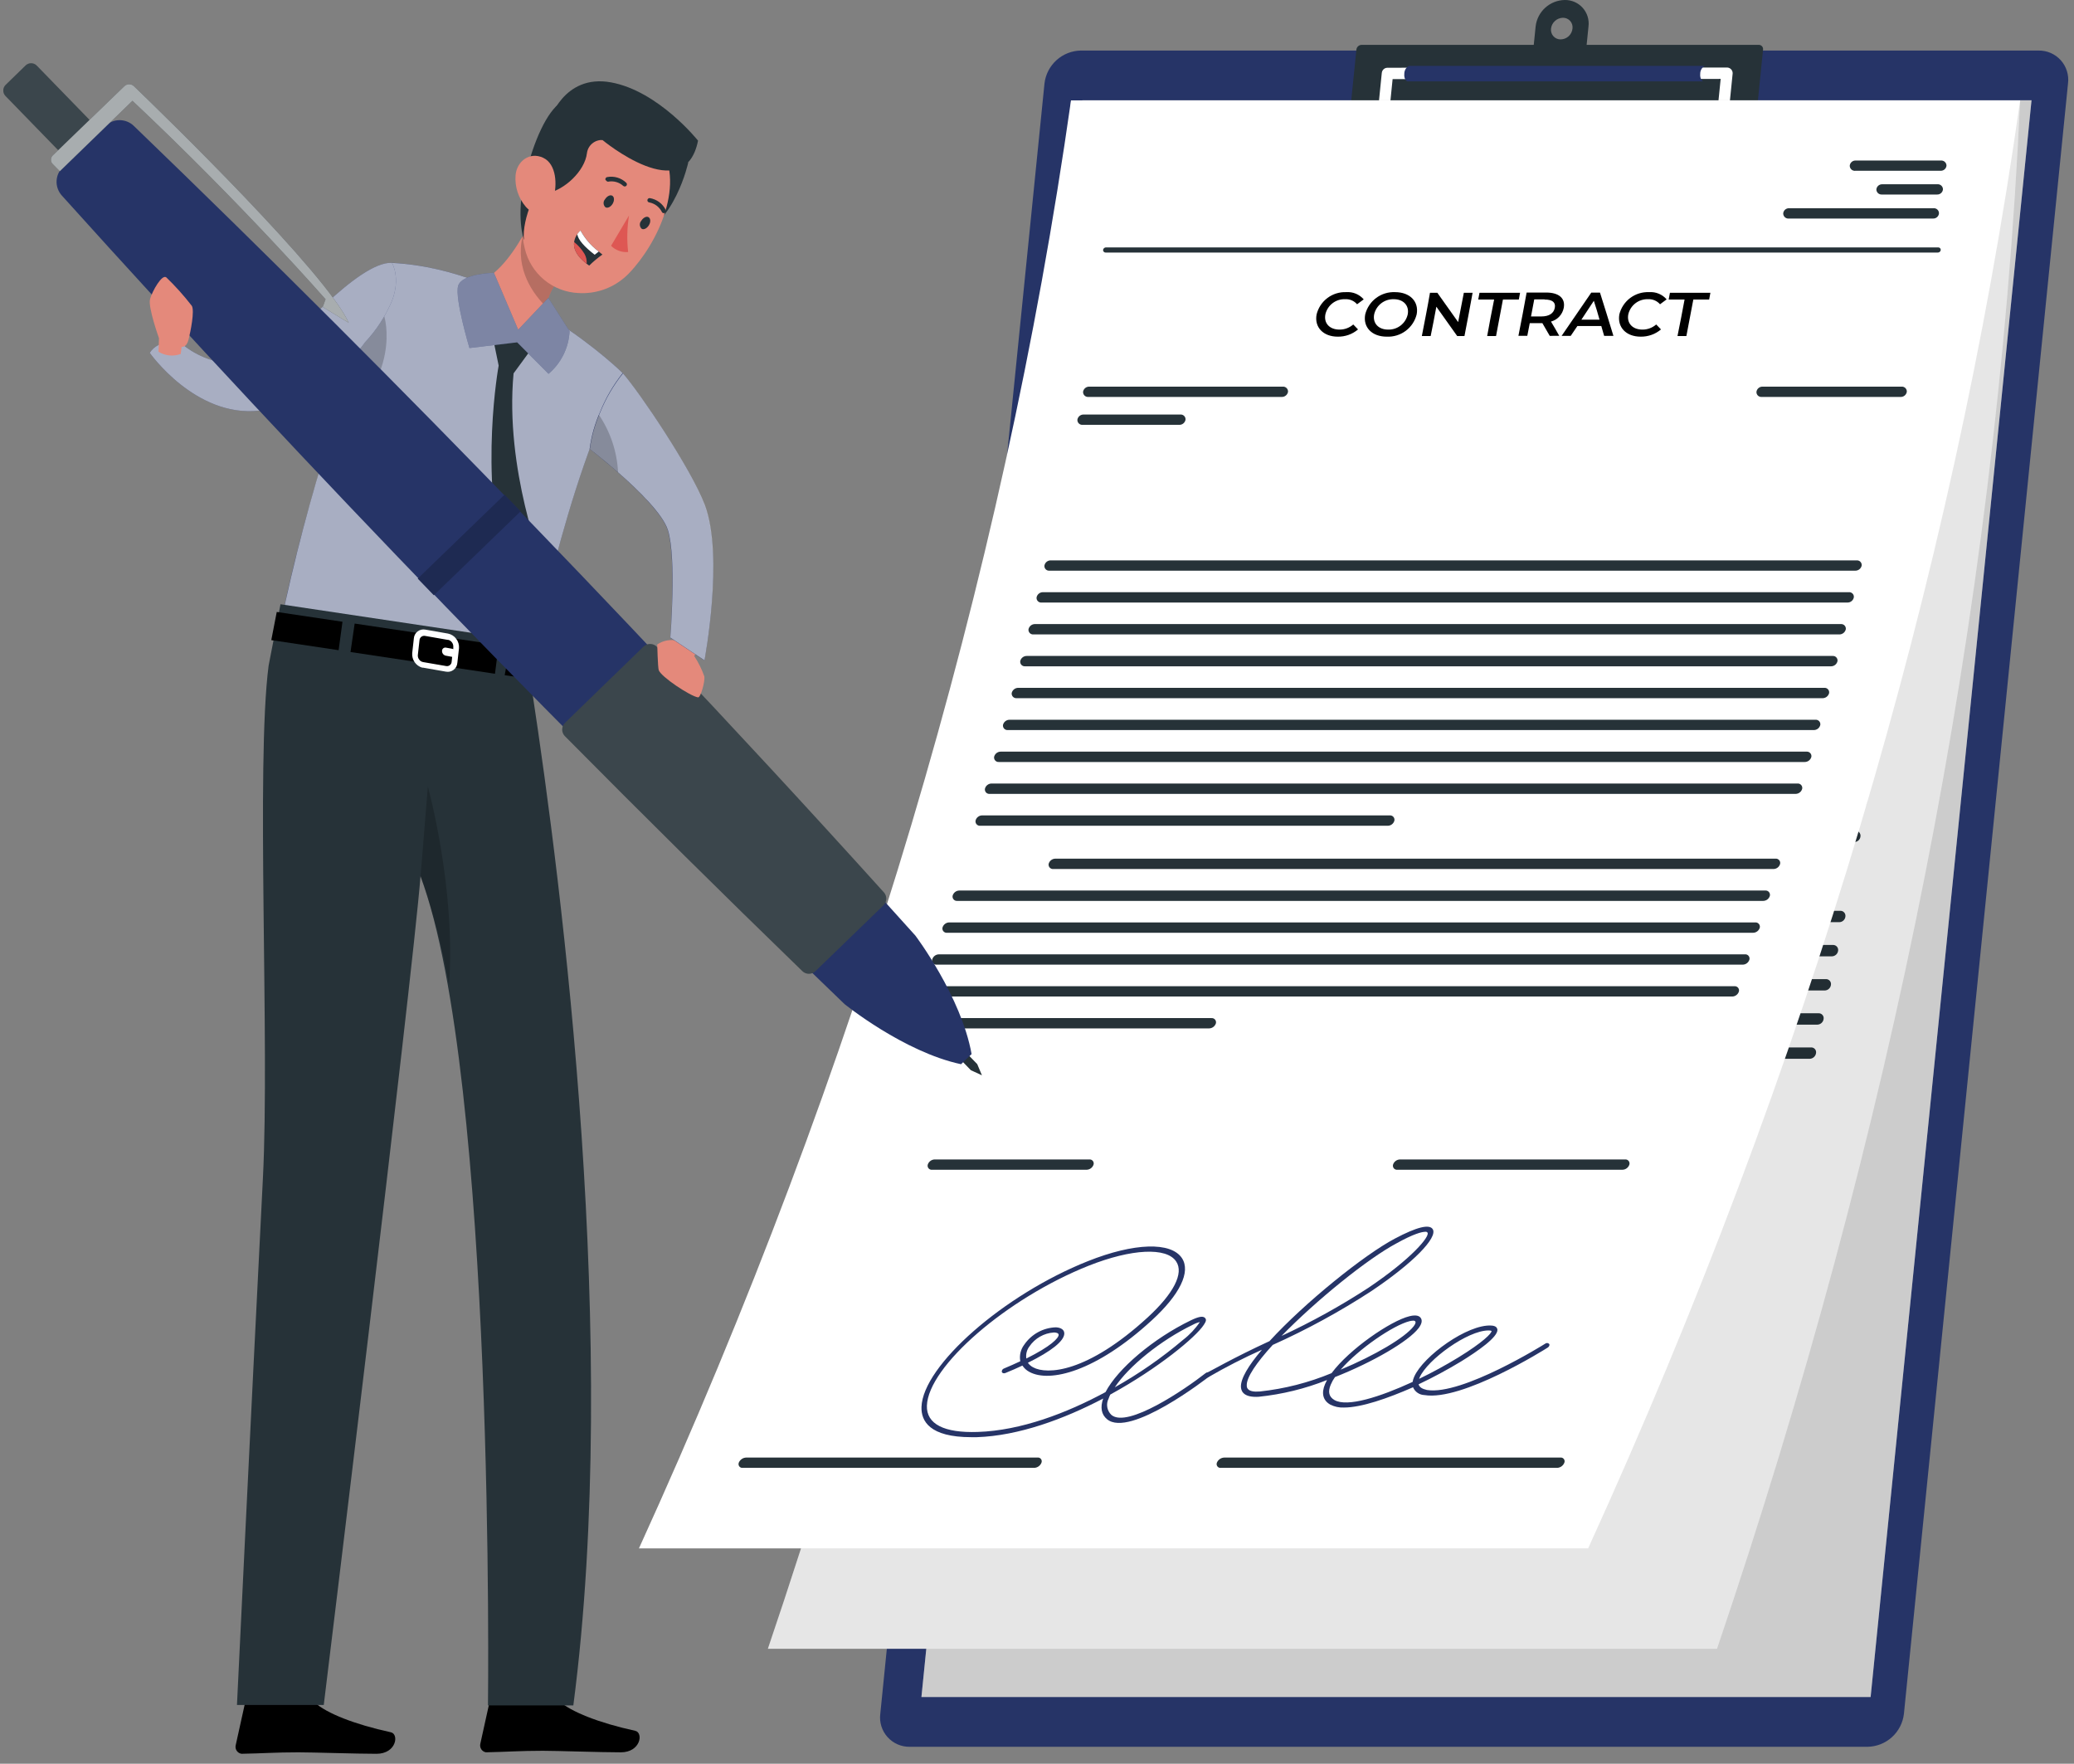 <svg width="187" height="159" viewBox="0 0 187 159" fill="none" xmlns="http://www.w3.org/2000/svg">
<rect x="0" y="0" width="187" height="159" fill="#808080" stroke="none"/>
<path d="M168.375 157.474H82.038C81.659 157.482 81.283 157.407 80.936 157.256C80.588 157.105 80.277 156.881 80.024 156.599C79.771 156.317 79.581 155.984 79.468 155.622C79.355 155.261 79.322 154.879 79.37 154.503L94.175 7.524C94.269 6.718 94.652 5.973 95.253 5.428C95.854 4.882 96.633 4.573 97.444 4.557H183.791C184.17 4.549 184.546 4.623 184.894 4.773C185.241 4.923 185.552 5.147 185.806 5.429C186.059 5.71 186.249 6.043 186.361 6.405C186.474 6.766 186.508 7.148 186.46 7.524L171.665 154.503C171.571 155.313 171.186 156.062 170.58 156.609C169.975 157.156 169.191 157.463 168.375 157.474Z" fill="#263467"/>
<path d="M155.448 15.693H123.549C123.245 15.7 122.943 15.64 122.663 15.519C122.384 15.398 122.134 15.218 121.93 14.991C121.727 14.765 121.575 14.497 121.484 14.207C121.393 13.916 121.366 13.609 121.404 13.307L122.297 4.47C122.311 4.355 122.365 4.248 122.451 4.17C122.537 4.092 122.648 4.047 122.764 4.044H158.579C158.633 4.043 158.687 4.054 158.737 4.075C158.787 4.097 158.832 4.129 158.868 4.169C158.905 4.21 158.932 4.258 158.949 4.309C158.965 4.361 158.97 4.416 158.964 4.47L158.071 13.307C157.996 13.955 157.69 14.554 157.207 14.992C156.725 15.431 156.1 15.68 155.448 15.693Z" fill="#263238"/>
<path d="M141.08 0C140.428 0.012 139.802 0.261 139.32 0.7C138.837 1.139 138.531 1.739 138.458 2.387L138.083 6.092H142.85L143.225 2.387C143.263 2.085 143.236 1.778 143.145 1.487C143.055 1.197 142.902 0.929 142.699 0.703C142.495 0.476 142.245 0.296 141.966 0.175C141.687 0.054 141.384 -0.006 141.08 0ZM140.721 3.552C140.596 3.554 140.471 3.53 140.356 3.48C140.242 3.43 140.139 3.355 140.056 3.261C139.973 3.167 139.911 3.057 139.876 2.937C139.84 2.817 139.83 2.69 139.848 2.566C139.881 2.305 140.006 2.065 140.201 1.888C140.396 1.711 140.648 1.609 140.911 1.602C141.034 1.598 141.157 1.622 141.27 1.671C141.384 1.719 141.486 1.792 141.569 1.883C141.651 1.975 141.713 2.084 141.75 2.201C141.787 2.319 141.799 2.444 141.783 2.566C141.758 2.832 141.636 3.08 141.44 3.262C141.244 3.443 140.988 3.546 140.721 3.552Z" fill="#263238"/>
<path d="M155.71 6.6L155.064 12.999H142.147C142.162 12.71 142.117 12.42 142.015 12.148C141.913 11.877 141.757 11.629 141.555 11.421C141.353 11.212 141.111 11.048 140.843 10.937C140.575 10.826 140.287 10.772 139.997 10.777C139.37 10.791 138.767 11.023 138.292 11.432C137.817 11.841 137.498 12.402 137.39 13.02H124.453L125.099 6.62L155.71 6.6Z" stroke="white" stroke-width="1.026" stroke-linecap="round" stroke-linejoin="round"/>
<path d="M153.299 6.636C153.3 6.495 153.338 6.357 153.408 6.235C153.478 6.113 153.578 6.01 153.699 5.938H127.019C126.898 6.01 126.798 6.113 126.728 6.235C126.658 6.357 126.62 6.495 126.619 6.636C126.562 7.19 126.88 7.334 126.88 7.334H153.565C153.565 7.334 153.242 7.185 153.299 6.636Z" fill="#263467"/>
<path d="M168.663 152.984H83.08L97.593 9.043H183.17L168.663 152.984Z" fill="white"/>
<path d="M176.381 24.233H101.36C101.292 24.233 101.226 24.206 101.178 24.157C101.13 24.109 101.103 24.044 101.103 23.976C101.103 23.908 101.13 23.843 101.178 23.795C101.226 23.747 101.292 23.72 101.36 23.72H176.381C176.449 23.72 176.514 23.747 176.562 23.795C176.611 23.843 176.638 23.908 176.638 23.976C176.638 24.044 176.611 24.109 176.562 24.157C176.514 24.206 176.449 24.233 176.381 24.233Z" fill="#263238"/>
<path d="M111.14 17.448C111.009 18.552 110.484 19.57 109.662 20.318C108.84 21.065 107.776 21.491 106.666 21.518C106.145 21.532 105.628 21.433 105.15 21.228C104.672 21.023 104.244 20.716 103.896 20.329C103.548 19.942 103.288 19.484 103.134 18.986C102.981 18.489 102.937 17.964 103.007 17.448C103.13 16.339 103.652 15.312 104.474 14.557C105.297 13.802 106.365 13.371 107.482 13.343C108.005 13.328 108.526 13.428 109.007 13.635C109.488 13.842 109.918 14.152 110.267 14.544C110.616 14.935 110.875 15.398 111.025 15.899C111.176 16.401 111.216 16.93 111.14 17.448Z" fill="#263467"/>
<path d="M104.757 16.812C104.757 16.812 102.576 19.696 103.217 20.574C103.859 21.451 109.94 16.515 111.392 14.821C112.844 13.127 111.141 13.795 111.141 13.795C111.141 13.795 111.782 13.831 111.438 14.349C110.74 15.416 104.977 19.224 104.387 19.019C103.797 18.814 104.757 16.812 104.757 16.812Z" fill="#263238"/>
<path d="M176.284 16.058H168.586C168.45 16.058 168.319 16.004 168.223 15.908C168.127 15.811 168.073 15.681 168.073 15.545C168.073 15.409 168.127 15.278 168.223 15.182C168.319 15.085 168.45 15.031 168.586 15.031H176.284C176.42 15.031 176.55 15.085 176.646 15.182C176.743 15.278 176.797 15.409 176.797 15.545C176.797 15.681 176.743 15.811 176.646 15.908C176.55 16.004 176.42 16.058 176.284 16.058Z" fill="#263238"/>
<path d="M176.017 18.475H171.044C170.908 18.475 170.778 18.421 170.682 18.325C170.585 18.228 170.531 18.098 170.531 17.962C170.531 17.826 170.585 17.695 170.682 17.599C170.778 17.503 170.908 17.448 171.044 17.448H176.017C176.153 17.448 176.284 17.503 176.38 17.599C176.476 17.695 176.53 17.826 176.53 17.962C176.53 18.098 176.476 18.228 176.38 18.325C176.284 18.421 176.153 18.475 176.017 18.475Z" fill="#263238"/>
<path d="M175.77 20.841H162.782C162.646 20.841 162.515 20.787 162.419 20.69C162.323 20.594 162.269 20.463 162.269 20.327C162.269 20.191 162.323 20.061 162.419 19.965C162.515 19.868 162.646 19.814 162.782 19.814H175.77C175.906 19.814 176.037 19.868 176.133 19.965C176.229 20.061 176.283 20.191 176.283 20.327C176.283 20.463 176.229 20.594 176.133 20.69C176.037 20.787 175.906 20.841 175.77 20.841Z" fill="#263238"/>
<path d="M120.773 30.391C120.84 29.77 121.138 29.198 121.608 28.787C122.078 28.376 122.685 28.157 123.309 28.174C123.622 28.153 123.936 28.208 124.224 28.332C124.513 28.457 124.767 28.649 124.966 28.892L124.397 29.405C124.266 29.24 124.099 29.108 123.908 29.019C123.718 28.93 123.509 28.886 123.298 28.892C122.877 28.883 122.467 29.034 122.153 29.315C121.838 29.596 121.642 29.986 121.605 30.406C121.57 30.603 121.58 30.806 121.636 30.998C121.691 31.191 121.789 31.368 121.924 31.516C122.058 31.665 122.224 31.781 122.41 31.855C122.596 31.93 122.796 31.96 122.996 31.946C123.22 31.945 123.442 31.9 123.648 31.811C123.855 31.723 124.041 31.595 124.196 31.433L124.663 31.946C124.431 32.181 124.152 32.366 123.845 32.49C123.538 32.614 123.208 32.673 122.878 32.664C122.579 32.691 122.279 32.649 122 32.542C121.721 32.435 121.47 32.265 121.266 32.045C121.063 31.825 120.913 31.562 120.827 31.275C120.742 30.988 120.724 30.686 120.773 30.391Z" fill="black"/>
<path d="M125.161 30.391C125.229 29.765 125.532 29.189 126.008 28.778C126.484 28.366 127.098 28.151 127.727 28.174C128.019 28.151 128.312 28.193 128.586 28.298C128.859 28.403 129.105 28.568 129.307 28.78C129.508 28.993 129.659 29.248 129.749 29.527C129.839 29.805 129.865 30.101 129.826 30.391C129.757 31.016 129.455 31.591 128.978 32.002C128.502 32.413 127.888 32.627 127.26 32.603C126.969 32.626 126.676 32.584 126.403 32.479C126.13 32.374 125.884 32.21 125.682 31.998C125.481 31.786 125.33 31.531 125.24 31.253C125.15 30.975 125.123 30.681 125.161 30.391ZM128.994 30.391C129.026 30.198 129.014 30.001 128.96 29.813C128.905 29.625 128.809 29.453 128.678 29.307C128.548 29.162 128.386 29.048 128.205 28.973C128.025 28.899 127.83 28.866 127.635 28.877C127.221 28.878 126.823 29.034 126.519 29.314C126.215 29.595 126.027 29.979 125.992 30.391C125.957 30.585 125.967 30.785 126.02 30.976C126.073 31.166 126.168 31.342 126.299 31.49C126.43 31.638 126.593 31.755 126.775 31.831C126.958 31.907 127.155 31.941 127.352 31.93C127.769 31.926 128.169 31.766 128.474 31.481C128.778 31.196 128.964 30.807 128.994 30.391Z" fill="black"/>
<path d="M134.716 28.225L134.285 32.531H133.623L131.57 29.616L131.273 32.531H130.482L130.867 28.225H131.529L133.582 31.14L133.88 28.225H134.716Z" fill="black"/>
<path d="M136.661 28.913H135.229L135.296 28.235H138.955L138.888 28.913H137.457L137.092 32.541H136.292L136.661 28.913Z" fill="black"/>
<path d="M141.947 32.541L141.197 31.304H140.058L139.93 32.556H139.129L139.566 28.251H141.336C142.47 28.251 143.112 28.831 143.019 29.79C142.994 30.095 142.881 30.386 142.693 30.628C142.505 30.869 142.251 31.051 141.962 31.15L142.809 32.562L141.947 32.541ZM141.233 28.913H140.294L140.125 30.627H141.059C141.762 30.627 142.157 30.309 142.208 29.77C142.26 29.231 141.931 28.913 141.233 28.913Z" fill="black"/>
<path d="M146.519 31.545H144.369L143.856 32.541H143.035L145.395 28.225H146.186L147.694 32.531H146.858L146.519 31.545ZM146.319 30.919L145.698 29.036L144.702 30.919H146.319Z" fill="black"/>
<path d="M148.09 30.391C148.156 29.77 148.454 29.198 148.924 28.787C149.394 28.376 150.001 28.157 150.625 28.174C150.934 28.157 151.243 28.214 151.526 28.338C151.81 28.463 152.06 28.653 152.257 28.892L151.692 29.405C151.56 29.241 151.392 29.108 151.201 29.019C151.009 28.93 150.8 28.887 150.589 28.892C150.167 28.882 149.758 29.032 149.444 29.314C149.13 29.595 148.936 29.986 148.9 30.406C148.864 30.603 148.874 30.805 148.929 30.998C148.983 31.19 149.081 31.368 149.215 31.516C149.349 31.665 149.515 31.781 149.701 31.855C149.886 31.93 150.086 31.961 150.286 31.946C150.51 31.945 150.732 31.9 150.939 31.812C151.145 31.723 151.331 31.595 151.487 31.433L151.954 31.946C151.721 32.181 151.442 32.366 151.135 32.49C150.828 32.614 150.499 32.673 150.168 32.664C149.872 32.687 149.575 32.642 149.299 32.533C149.023 32.424 148.775 32.253 148.575 32.034C148.374 31.815 148.227 31.553 148.143 31.268C148.058 30.984 148.04 30.684 148.09 30.391Z" fill="black"/>
<path d="M153.853 28.913H152.421L152.493 28.235H156.147L156.08 28.913H154.648L154.284 32.541H153.483L153.853 28.913Z" fill="black"/>
<path d="M118.295 38.602H100.847C100.711 38.602 100.58 38.548 100.484 38.451C100.388 38.355 100.333 38.225 100.333 38.089C100.333 37.952 100.388 37.822 100.484 37.726C100.58 37.629 100.711 37.575 100.847 37.575H118.295C118.431 37.575 118.561 37.629 118.658 37.726C118.754 37.822 118.808 37.952 118.808 38.089C118.808 38.225 118.754 38.355 118.658 38.451C118.561 38.548 118.431 38.602 118.295 38.602Z" fill="#263238"/>
<path d="M109.288 41.373H100.564C100.428 41.373 100.298 41.319 100.202 41.222C100.105 41.126 100.051 40.996 100.051 40.86C100.051 40.724 100.105 40.593 100.202 40.497C100.298 40.401 100.428 40.346 100.564 40.346H109.288C109.425 40.346 109.555 40.401 109.651 40.497C109.748 40.593 109.802 40.724 109.802 40.86C109.802 40.996 109.748 41.126 109.651 41.222C109.555 41.319 109.425 41.373 109.288 41.373Z" fill="#263238"/>
<path d="M171.778 55.86H99.112C98.976 55.86 98.845 55.806 98.749 55.709C98.653 55.613 98.599 55.483 98.599 55.347C98.599 55.211 98.653 55.08 98.749 54.984C98.845 54.888 98.976 54.833 99.112 54.833H171.778C171.914 54.833 172.044 54.888 172.141 54.984C172.237 55.08 172.291 55.211 172.291 55.347C172.291 55.483 172.237 55.613 172.141 55.709C172.044 55.806 171.914 55.86 171.778 55.86Z" fill="#263238"/>
<path d="M171.46 59.016H98.794C98.658 59.016 98.527 58.962 98.431 58.866C98.335 58.769 98.281 58.639 98.281 58.503C98.281 58.367 98.335 58.236 98.431 58.14C98.527 58.044 98.658 57.989 98.794 57.989H171.46C171.596 57.989 171.727 58.044 171.823 58.14C171.919 58.236 171.973 58.367 171.973 58.503C171.973 58.639 171.919 58.769 171.823 58.866C171.727 58.962 171.596 59.016 171.46 59.016Z" fill="#263238"/>
<path d="M171.151 62.187H98.475C98.339 62.187 98.209 62.133 98.112 62.037C98.016 61.941 97.962 61.81 97.962 61.674C97.962 61.538 98.016 61.407 98.112 61.311C98.209 61.215 98.339 61.161 98.475 61.161H171.151C171.287 61.161 171.418 61.215 171.514 61.311C171.61 61.407 171.664 61.538 171.664 61.674C171.664 61.81 171.61 61.941 171.514 62.037C171.418 62.133 171.287 62.187 171.151 62.187Z" fill="#263238"/>
<path d="M170.818 65.348H98.157C98.021 65.348 97.891 65.294 97.794 65.198C97.698 65.102 97.644 64.971 97.644 64.835C97.644 64.699 97.698 64.569 97.794 64.472C97.891 64.376 98.021 64.322 98.157 64.322H170.818C170.954 64.322 171.085 64.376 171.181 64.472C171.277 64.569 171.331 64.699 171.331 64.835C171.331 64.971 171.277 65.102 171.181 65.198C171.085 65.294 170.954 65.348 170.818 65.348Z" fill="#263238"/>
<path d="M170.5 68.51H97.839C97.703 68.51 97.573 68.456 97.477 68.359C97.38 68.263 97.326 68.133 97.326 67.996C97.326 67.86 97.38 67.73 97.477 67.634C97.573 67.537 97.703 67.483 97.839 67.483H170.5C170.636 67.483 170.767 67.537 170.863 67.634C170.959 67.73 171.013 67.86 171.013 67.996C171.013 68.133 170.959 68.263 170.863 68.359C170.767 68.456 170.636 68.51 170.5 68.51Z" fill="#263238"/>
<path d="M170.182 71.671H97.521C97.385 71.671 97.254 71.617 97.158 71.52C97.062 71.424 97.008 71.294 97.008 71.158C97.008 71.022 97.062 70.891 97.158 70.795C97.254 70.698 97.385 70.644 97.521 70.644H170.182C170.318 70.644 170.448 70.698 170.545 70.795C170.641 70.891 170.695 71.022 170.695 71.158C170.695 71.294 170.641 71.424 170.545 71.52C170.448 71.617 170.318 71.671 170.182 71.671Z" fill="#263238"/>
<path d="M169.863 74.837H97.203C97.067 74.837 96.936 74.783 96.84 74.687C96.743 74.591 96.689 74.46 96.689 74.324C96.689 74.188 96.743 74.057 96.84 73.961C96.936 73.865 97.067 73.811 97.203 73.811H169.863C170 73.811 170.13 73.865 170.226 73.961C170.323 74.057 170.377 74.188 170.377 74.324C170.377 74.46 170.323 74.591 170.226 74.687C170.13 74.783 170 74.837 169.863 74.837Z" fill="#263238"/>
<path d="M169.545 78.003H96.879C96.743 78.003 96.613 77.949 96.516 77.853C96.42 77.757 96.366 77.626 96.366 77.49C96.366 77.354 96.42 77.224 96.516 77.127C96.613 77.031 96.743 76.977 96.879 76.977H169.545C169.681 76.977 169.812 77.031 169.908 77.127C170.004 77.224 170.059 77.354 170.059 77.49C170.059 77.626 170.004 77.757 169.908 77.853C169.812 77.949 169.681 78.003 169.545 78.003Z" fill="#263238"/>
<path d="M133.305 81.159H96.561C96.425 81.159 96.295 81.105 96.199 81.009C96.102 80.913 96.048 80.782 96.048 80.646C96.048 80.51 96.102 80.38 96.199 80.283C96.295 80.187 96.425 80.133 96.561 80.133H133.305C133.441 80.133 133.572 80.187 133.668 80.283C133.764 80.38 133.818 80.51 133.818 80.646C133.818 80.782 133.764 80.913 133.668 81.009C133.572 81.105 133.441 81.159 133.305 81.159Z" fill="#263238"/>
<path d="M174.057 38.602H161.525C161.389 38.602 161.258 38.548 161.162 38.451C161.066 38.355 161.012 38.225 161.012 38.089C161.012 37.952 161.066 37.822 161.162 37.726C161.258 37.629 161.389 37.575 161.525 37.575H174.057C174.193 37.575 174.323 37.629 174.42 37.726C174.516 37.822 174.57 37.952 174.57 38.089C174.57 38.225 174.516 38.355 174.42 38.451C174.323 38.548 174.193 38.602 174.057 38.602Z" fill="#263238"/>
<path d="M168.827 85.45H103.925C103.789 85.45 103.659 85.396 103.562 85.299C103.466 85.203 103.412 85.073 103.412 84.936C103.412 84.8 103.466 84.67 103.562 84.574C103.659 84.477 103.789 84.423 103.925 84.423H168.827C168.963 84.423 169.093 84.477 169.19 84.574C169.286 84.67 169.34 84.8 169.34 84.936C169.34 85.073 169.286 85.203 169.19 85.299C169.093 85.396 168.963 85.45 168.827 85.45Z" fill="#263238"/>
<path d="M168.473 88.611H95.812C95.676 88.611 95.545 88.557 95.449 88.46C95.353 88.364 95.299 88.234 95.299 88.098C95.299 87.962 95.353 87.831 95.449 87.735C95.545 87.638 95.676 87.584 95.812 87.584H168.473C168.609 87.584 168.739 87.638 168.836 87.735C168.932 87.831 168.986 87.962 168.986 88.098C168.986 88.234 168.932 88.364 168.836 88.46C168.739 88.557 168.609 88.611 168.473 88.611Z" fill="#263238"/>
<path d="M168.155 91.777H95.494C95.358 91.777 95.228 91.723 95.131 91.627C95.035 91.531 94.981 91.4 94.981 91.264C94.981 91.128 95.035 90.997 95.131 90.901C95.228 90.805 95.358 90.751 95.494 90.751H168.155C168.291 90.751 168.422 90.805 168.518 90.901C168.614 90.997 168.668 91.128 168.668 91.264C168.668 91.4 168.614 91.531 168.518 91.627C168.422 91.723 168.291 91.777 168.155 91.777Z" fill="#263238"/>
<path d="M167.836 94.938H95.201C95.065 94.938 94.934 94.884 94.838 94.788C94.742 94.692 94.688 94.561 94.688 94.425C94.688 94.289 94.742 94.159 94.838 94.062C94.934 93.966 95.065 93.912 95.201 93.912H167.836C167.972 93.912 168.103 93.966 168.199 94.062C168.295 94.159 168.35 94.289 168.35 94.425C168.35 94.561 168.295 94.692 168.199 94.788C168.103 94.884 167.972 94.938 167.836 94.938Z" fill="#263238"/>
<path d="M167.519 98.1H94.858C94.722 98.1 94.591 98.045 94.495 97.949C94.399 97.853 94.345 97.722 94.345 97.586C94.345 97.45 94.399 97.32 94.495 97.223C94.591 97.127 94.722 97.073 94.858 97.073H167.519C167.655 97.073 167.785 97.127 167.882 97.223C167.978 97.32 168.032 97.45 168.032 97.586C168.032 97.722 167.978 97.853 167.882 97.949C167.785 98.045 167.655 98.1 167.519 98.1Z" fill="#263238"/>
<path d="M121.014 101.261H94.54C94.403 101.261 94.273 101.207 94.177 101.11C94.08 101.014 94.026 100.884 94.026 100.747C94.026 100.611 94.08 100.481 94.177 100.385C94.273 100.288 94.403 100.234 94.54 100.234H121.014C121.15 100.234 121.281 100.288 121.377 100.385C121.473 100.481 121.528 100.611 121.528 100.747C121.528 100.884 121.473 101.014 121.377 101.11C121.281 101.207 121.15 101.261 121.014 101.261Z" fill="#263238"/>
<g opacity="0.2">
<path d="M168.663 152.984H83.08L97.593 9.043H183.17L168.663 152.984Z" fill="black"/>
</g>
<path d="M154.812 148.637H69.234C84.943 102.338 94.436 55.342 96.566 9.053H182.144C180.019 55.342 170.525 102.338 154.812 148.637Z" fill="white"/>
<path d="M175.473 23.72H100.461C100.394 23.721 100.329 23.696 100.28 23.65C100.231 23.604 100.202 23.54 100.2 23.473C100.199 23.441 100.205 23.408 100.217 23.378C100.229 23.348 100.247 23.32 100.27 23.297C100.293 23.274 100.321 23.256 100.351 23.244C100.381 23.232 100.414 23.226 100.446 23.227H175.457C175.491 23.226 175.524 23.231 175.555 23.242C175.587 23.254 175.616 23.272 175.64 23.295C175.664 23.318 175.684 23.346 175.697 23.376C175.711 23.407 175.718 23.44 175.719 23.473C175.72 23.506 175.714 23.538 175.702 23.568C175.69 23.598 175.671 23.626 175.648 23.649C175.625 23.672 175.598 23.69 175.568 23.702C175.538 23.714 175.505 23.72 175.473 23.72Z" fill="#263238"/>
<path d="M110.007 17.135C109.904 18.212 109.403 19.213 108.602 19.94C107.801 20.667 106.757 21.069 105.675 21.066C105.161 21.081 104.649 20.988 104.173 20.794C103.696 20.6 103.266 20.309 102.908 19.939C102.55 19.569 102.273 19.129 102.095 18.646C101.917 18.163 101.841 17.649 101.873 17.135C101.967 16.061 102.461 15.06 103.257 14.332C104.053 13.604 105.094 13.202 106.173 13.204C106.689 13.189 107.203 13.28 107.682 13.474C108.16 13.667 108.594 13.958 108.954 14.327C109.314 14.697 109.594 15.137 109.775 15.621C109.956 16.104 110.035 16.62 110.007 17.135Z" fill="#263467"/>
<path d="M103.597 16.545C103.597 16.545 101.544 19.332 102.211 20.184C102.878 21.036 108.785 16.258 110.16 14.621C111.535 12.984 109.857 13.641 109.857 13.641C109.857 13.641 110.504 13.677 110.186 14.18C109.539 15.206 103.925 18.89 103.325 18.695C102.724 18.5 103.597 16.545 103.597 16.545Z" fill="#263238"/>
<path d="M175.067 15.816H167.37C167.234 15.816 167.103 15.762 167.007 15.666C166.911 15.57 166.856 15.44 166.856 15.303C166.851 15.235 166.861 15.165 166.884 15.101C166.908 15.036 166.946 14.977 166.995 14.928C167.044 14.88 167.102 14.842 167.167 14.818C167.232 14.794 167.301 14.785 167.37 14.79H175.067C175.203 14.79 175.334 14.844 175.43 14.941C175.526 15.037 175.58 15.167 175.58 15.303C175.587 15.372 175.578 15.442 175.554 15.507C175.531 15.572 175.493 15.631 175.444 15.68C175.395 15.729 175.336 15.767 175.271 15.79C175.206 15.814 175.136 15.823 175.067 15.816Z" fill="#263238"/>
<path d="M174.919 18.126H169.946C169.81 18.126 169.679 18.072 169.583 17.976C169.487 17.879 169.433 17.749 169.433 17.613C169.428 17.544 169.438 17.475 169.463 17.411C169.487 17.347 169.524 17.288 169.573 17.24C169.622 17.191 169.68 17.154 169.744 17.129C169.809 17.105 169.877 17.095 169.946 17.099H174.924C175.06 17.099 175.19 17.154 175.287 17.25C175.383 17.346 175.437 17.477 175.437 17.613C175.441 17.682 175.431 17.751 175.407 17.816C175.382 17.88 175.344 17.939 175.295 17.988C175.246 18.036 175.187 18.074 175.122 18.098C175.057 18.122 174.988 18.131 174.919 18.126Z" fill="#263238"/>
<path d="M174.744 20.44H161.771C161.634 20.44 161.504 20.386 161.408 20.29C161.311 20.194 161.257 20.063 161.257 19.927C161.253 19.859 161.263 19.79 161.287 19.726C161.311 19.661 161.349 19.603 161.398 19.554C161.446 19.506 161.505 19.468 161.569 19.444C161.633 19.42 161.702 19.409 161.771 19.414H174.744C174.88 19.414 175.01 19.468 175.107 19.564C175.203 19.66 175.257 19.791 175.257 19.927C175.257 20.063 175.203 20.194 175.107 20.29C175.01 20.386 174.88 20.44 174.744 20.44Z" fill="#263238"/>
<path d="M119.988 29.683C120.054 29.074 120.349 28.514 120.813 28.116C121.277 27.717 121.876 27.511 122.487 27.538C122.796 27.52 123.105 27.574 123.389 27.695C123.674 27.816 123.927 28.001 124.129 28.235L123.57 28.702C123.435 28.539 123.266 28.409 123.074 28.32C122.882 28.231 122.673 28.186 122.461 28.189C122.048 28.174 121.645 28.318 121.335 28.591C121.025 28.864 120.831 29.245 120.793 29.657C120.769 29.85 120.788 30.046 120.849 30.231C120.91 30.416 121.012 30.585 121.147 30.726C121.282 30.866 121.446 30.975 121.628 31.044C121.81 31.113 122.005 31.141 122.2 31.125C122.423 31.124 122.644 31.078 122.85 30.989C123.055 30.901 123.241 30.773 123.395 30.611L123.873 31.089C123.642 31.325 123.366 31.512 123.06 31.637C122.755 31.762 122.427 31.824 122.097 31.817C120.778 31.817 119.88 30.93 119.988 29.683Z" fill="black"/>
<path d="M124.376 29.683C124.443 29.074 124.739 28.514 125.204 28.115C125.669 27.717 126.268 27.51 126.88 27.538C128.219 27.538 129.128 28.441 129.015 29.683C128.943 30.289 128.644 30.846 128.179 31.242C127.714 31.638 127.116 31.844 126.505 31.817C125.161 31.817 124.263 30.914 124.376 29.683ZM128.209 29.683C128.233 29.491 128.214 29.297 128.154 29.114C128.094 28.93 127.995 28.762 127.862 28.622C127.73 28.482 127.568 28.373 127.389 28.302C127.209 28.232 127.016 28.202 126.824 28.215C126.415 28.206 126.018 28.352 125.713 28.624C125.408 28.897 125.218 29.275 125.181 29.683C125.157 29.874 125.175 30.068 125.234 30.251C125.293 30.435 125.393 30.602 125.525 30.743C125.657 30.883 125.818 30.992 125.998 31.063C126.177 31.134 126.37 31.163 126.562 31.15C126.971 31.16 127.369 31.014 127.675 30.741C127.981 30.469 128.172 30.09 128.209 29.683Z" fill="black"/>
<path d="M133.875 27.594C133.755 28.983 133.632 30.375 133.505 31.771H132.848C132.14 30.827 131.437 29.883 130.729 28.944C130.642 29.883 130.559 30.827 130.472 31.771H129.677C129.807 30.375 129.93 28.983 130.046 27.594H130.708C131.422 28.538 132.13 29.477 132.833 30.422C132.92 29.477 133.002 28.538 133.084 27.594H133.875Z" fill="black"/>
<path d="M135.856 28.251H134.429C134.429 28.035 134.465 27.815 134.481 27.594H138.139C138.139 27.815 138.104 28.035 138.083 28.251H136.656C136.554 29.426 136.446 30.596 136.338 31.771H135.538C135.651 30.596 135.743 29.426 135.856 28.251Z" fill="black"/>
<path d="M141.193 31.771L140.423 30.545C140.368 30.55 140.313 30.55 140.259 30.545H139.284C139.248 30.95 139.207 31.356 139.171 31.761H138.37C138.504 30.365 138.628 28.973 138.745 27.584H140.515C141.649 27.584 142.306 28.148 142.224 29.072C142.204 29.368 142.095 29.652 141.912 29.886C141.729 30.12 141.48 30.294 141.198 30.386L142.06 31.761L141.193 31.771ZM140.423 28.251H139.489C139.438 28.805 139.391 29.359 139.34 29.913H140.279C140.977 29.913 141.372 29.606 141.418 29.082C141.465 28.559 141.126 28.251 140.423 28.251Z" fill="black"/>
<path d="M145.754 30.791H143.604L143.091 31.761H142.27C143.047 30.365 143.816 28.973 144.579 27.584H145.37C145.896 28.973 146.42 30.365 146.94 31.761H146.103C146.006 31.448 145.873 31.125 145.754 30.791ZM145.549 30.186C145.334 29.575 145.113 28.969 144.897 28.359L143.953 30.196L145.549 30.186Z" fill="black"/>
<path d="M147.305 29.683C147.371 29.074 147.666 28.514 148.13 28.116C148.594 27.717 149.193 27.511 149.804 27.538C150.112 27.519 150.42 27.571 150.705 27.69C150.99 27.809 151.243 27.992 151.446 28.225L150.887 28.692C150.753 28.529 150.584 28.399 150.393 28.31C150.202 28.221 149.994 28.176 149.783 28.179C149.37 28.163 148.966 28.306 148.656 28.579C148.346 28.853 148.152 29.235 148.115 29.647C148.09 29.84 148.109 30.036 148.169 30.221C148.23 30.406 148.331 30.575 148.465 30.715C148.599 30.856 148.764 30.965 148.946 31.034C149.127 31.103 149.323 31.131 149.516 31.114C149.741 31.113 149.962 31.067 150.169 30.979C150.375 30.891 150.561 30.762 150.717 30.601L151.189 31.078C150.959 31.316 150.683 31.504 150.378 31.631C150.073 31.758 149.745 31.822 149.414 31.817C148.095 31.817 147.197 30.93 147.305 29.683Z" fill="black"/>
<path d="M153.041 28.251H151.615C151.615 28.035 151.651 27.815 151.671 27.594H155.325C155.325 27.815 155.289 28.035 155.269 28.251H153.842C153.739 29.426 153.637 30.596 153.524 31.771H152.723C152.836 30.596 152.939 29.426 153.041 28.251Z" fill="black"/>
<path d="M117.545 37.642H100.097C100.022 37.661 99.943 37.662 99.866 37.646C99.79 37.63 99.719 37.597 99.657 37.549C99.596 37.501 99.546 37.439 99.511 37.369C99.477 37.299 99.46 37.222 99.46 37.144C99.46 37.066 99.477 36.989 99.511 36.919C99.546 36.849 99.596 36.788 99.657 36.74C99.719 36.692 99.79 36.658 99.866 36.642C99.943 36.626 100.022 36.627 100.097 36.646H117.545C117.682 36.646 117.812 36.7 117.908 36.797C118.005 36.893 118.059 37.023 118.059 37.16C118.051 37.29 117.993 37.413 117.898 37.503C117.802 37.592 117.676 37.642 117.545 37.642Z" fill="#263238"/>
<path d="M108.544 40.331H99.82C99.744 40.35 99.665 40.352 99.589 40.335C99.513 40.319 99.441 40.286 99.38 40.238C99.318 40.19 99.268 40.129 99.234 40.058C99.2 39.988 99.182 39.911 99.182 39.833C99.182 39.755 99.2 39.678 99.234 39.608C99.268 39.538 99.318 39.477 99.38 39.429C99.441 39.381 99.513 39.347 99.589 39.331C99.665 39.315 99.744 39.316 99.82 39.336H108.544C108.68 39.336 108.811 39.39 108.907 39.486C109.003 39.582 109.057 39.713 109.057 39.849C109.049 39.979 108.992 40.102 108.896 40.192C108.801 40.282 108.675 40.331 108.544 40.331Z" fill="#263238"/>
<path d="M170.711 54.397H98.05C97.981 54.402 97.913 54.392 97.848 54.367C97.784 54.343 97.725 54.306 97.677 54.257C97.628 54.208 97.591 54.15 97.567 54.086C97.542 54.021 97.532 53.953 97.537 53.884C97.537 53.748 97.591 53.617 97.687 53.521C97.783 53.425 97.914 53.371 98.05 53.371H170.747C170.883 53.371 171.013 53.425 171.109 53.521C171.206 53.617 171.26 53.748 171.26 53.884C171.26 53.955 171.246 54.024 171.218 54.089C171.19 54.154 171.149 54.212 171.097 54.26C171.045 54.308 170.985 54.345 170.918 54.369C170.852 54.393 170.781 54.402 170.711 54.397Z" fill="#263238"/>
<path d="M170.269 57.476H97.603C97.534 57.481 97.466 57.471 97.401 57.447C97.337 57.422 97.279 57.385 97.23 57.336C97.182 57.288 97.144 57.229 97.12 57.165C97.096 57.1 97.085 57.032 97.09 56.963C97.097 56.825 97.156 56.694 97.257 56.599C97.357 56.503 97.49 56.45 97.629 56.45H170.31C170.446 56.45 170.577 56.504 170.673 56.6C170.769 56.697 170.823 56.827 170.823 56.963C170.823 57.034 170.809 57.104 170.781 57.169C170.752 57.235 170.711 57.293 170.659 57.341C170.607 57.39 170.545 57.426 170.478 57.45C170.411 57.473 170.34 57.482 170.269 57.476Z" fill="#263238"/>
<path d="M169.802 60.555H97.141C97.075 60.557 97.008 60.545 96.947 60.519C96.885 60.493 96.829 60.455 96.784 60.407C96.738 60.359 96.702 60.301 96.68 60.238C96.658 60.175 96.649 60.109 96.654 60.042C96.654 59.906 96.708 59.776 96.804 59.679C96.9 59.583 97.031 59.529 97.167 59.529H169.853C169.92 59.527 169.986 59.54 170.048 59.565C170.11 59.591 170.165 59.629 170.211 59.677C170.257 59.726 170.292 59.783 170.315 59.846C170.337 59.909 170.346 59.976 170.341 60.042C170.334 60.181 170.275 60.311 170.174 60.407C170.074 60.502 169.941 60.556 169.802 60.555Z" fill="#263238"/>
<path d="M169.32 63.634H96.659C96.59 63.639 96.522 63.629 96.457 63.605C96.393 63.58 96.334 63.543 96.286 63.494C96.237 63.446 96.2 63.387 96.175 63.323C96.151 63.259 96.141 63.19 96.146 63.121C96.155 62.983 96.216 62.853 96.317 62.758C96.418 62.663 96.551 62.609 96.69 62.608H169.376C169.443 62.606 169.509 62.619 169.571 62.644C169.632 62.67 169.688 62.708 169.734 62.757C169.78 62.805 169.815 62.862 169.837 62.925C169.86 62.988 169.869 63.055 169.864 63.121C169.854 63.26 169.793 63.39 169.692 63.485C169.592 63.58 169.458 63.633 169.32 63.634Z" fill="#263238"/>
<path d="M168.822 66.683H96.156C96.089 66.684 96.023 66.672 95.962 66.646C95.9 66.621 95.845 66.582 95.799 66.534C95.754 66.486 95.719 66.428 95.697 66.365C95.676 66.302 95.667 66.236 95.673 66.169C95.682 66.031 95.743 65.901 95.844 65.806C95.945 65.711 96.078 65.657 96.217 65.656H168.883C168.95 65.655 169.016 65.667 169.077 65.693C169.138 65.718 169.194 65.757 169.239 65.805C169.285 65.853 169.32 65.911 169.341 65.974C169.363 66.037 169.371 66.103 169.365 66.169C169.356 66.308 169.295 66.438 169.194 66.533C169.093 66.628 168.96 66.682 168.822 66.683Z" fill="#263238"/>
<path d="M168.298 69.762H95.632C95.566 69.763 95.501 69.75 95.44 69.724C95.379 69.698 95.325 69.66 95.28 69.611C95.235 69.563 95.2 69.506 95.179 69.443C95.157 69.381 95.149 69.314 95.155 69.249C95.165 69.11 95.228 68.98 95.329 68.885C95.431 68.79 95.565 68.736 95.704 68.735H168.365C168.431 68.734 168.498 68.746 168.559 68.772C168.62 68.797 168.676 68.836 168.721 68.884C168.767 68.933 168.801 68.99 168.823 69.053C168.845 69.116 168.853 69.182 168.847 69.249C168.837 69.388 168.775 69.517 168.673 69.612C168.571 69.708 168.438 69.761 168.298 69.762Z" fill="#263238"/>
<path d="M167.754 72.836H95.093C95.027 72.838 94.961 72.825 94.9 72.799C94.839 72.774 94.784 72.735 94.739 72.687C94.694 72.638 94.659 72.581 94.638 72.518C94.617 72.455 94.609 72.388 94.616 72.323C94.626 72.184 94.689 72.054 94.79 71.959C94.892 71.864 95.026 71.81 95.165 71.809H167.831C167.897 71.808 167.963 71.82 168.024 71.846C168.086 71.871 168.141 71.91 168.186 71.958C168.231 72.007 168.265 72.064 168.286 72.127C168.307 72.19 168.315 72.257 168.308 72.323C168.297 72.462 168.234 72.592 168.131 72.687C168.028 72.782 167.894 72.835 167.754 72.836Z" fill="#263238"/>
<path d="M167.195 75.91H94.534C94.468 75.912 94.402 75.901 94.341 75.875C94.279 75.85 94.224 75.811 94.179 75.763C94.134 75.714 94.1 75.656 94.08 75.592C94.06 75.529 94.054 75.462 94.062 75.397C94.073 75.258 94.135 75.128 94.236 75.033C94.338 74.938 94.472 74.884 94.611 74.883H167.277C167.343 74.881 167.409 74.894 167.47 74.919C167.531 74.945 167.585 74.984 167.63 75.032C167.675 75.081 167.709 75.139 167.729 75.201C167.75 75.264 167.757 75.331 167.749 75.397C167.737 75.535 167.673 75.665 167.571 75.759C167.468 75.854 167.335 75.908 167.195 75.91Z" fill="#263238"/>
<path d="M130.693 78.984H93.949C93.883 78.986 93.818 78.973 93.757 78.948C93.696 78.922 93.642 78.883 93.597 78.835C93.553 78.786 93.52 78.728 93.5 78.665C93.48 78.602 93.474 78.536 93.482 78.47C93.494 78.331 93.557 78.201 93.659 78.106C93.762 78.011 93.897 77.958 94.036 77.957H130.78C130.846 77.954 130.912 77.966 130.973 77.992C131.034 78.017 131.089 78.055 131.133 78.105C131.178 78.153 131.211 78.212 131.231 78.275C131.25 78.338 131.256 78.405 131.247 78.47C131.235 78.61 131.172 78.74 131.069 78.835C130.967 78.93 130.832 78.983 130.693 78.984Z" fill="#263238"/>
<path d="M173.317 37.642H160.791C160.715 37.661 160.636 37.662 160.56 37.646C160.483 37.63 160.412 37.597 160.35 37.549C160.289 37.501 160.239 37.439 160.205 37.369C160.171 37.299 160.153 37.222 160.153 37.144C160.153 37.066 160.171 36.989 160.205 36.919C160.239 36.849 160.289 36.788 160.35 36.74C160.412 36.692 160.483 36.658 160.56 36.642C160.636 36.626 160.715 36.627 160.791 36.646H173.323C173.398 36.627 173.477 36.626 173.554 36.642C173.63 36.658 173.702 36.692 173.763 36.74C173.825 36.788 173.874 36.849 173.908 36.919C173.943 36.989 173.961 37.066 173.961 37.144C173.961 37.222 173.943 37.299 173.908 37.369C173.874 37.439 173.825 37.501 173.763 37.549C173.702 37.597 173.63 37.63 173.554 37.646C173.477 37.662 173.398 37.661 173.323 37.642H173.317Z" fill="#263238"/>
<path d="M165.825 83.135H100.903C100.837 83.138 100.771 83.126 100.71 83.101C100.649 83.076 100.594 83.037 100.549 82.988C100.505 82.939 100.471 82.881 100.452 82.818C100.432 82.754 100.427 82.688 100.436 82.622C100.449 82.482 100.513 82.352 100.616 82.257C100.72 82.162 100.855 82.109 100.995 82.109H165.923C165.989 82.106 166.055 82.118 166.116 82.143C166.177 82.168 166.232 82.207 166.276 82.256C166.321 82.305 166.354 82.363 166.374 82.426C166.393 82.49 166.399 82.556 166.39 82.622C166.377 82.763 166.312 82.893 166.207 82.988C166.103 83.083 165.966 83.136 165.825 83.135Z" fill="#263238"/>
<path d="M165.168 86.214H92.502C92.436 86.216 92.371 86.204 92.311 86.178C92.25 86.153 92.196 86.114 92.152 86.065C92.108 86.016 92.075 85.958 92.056 85.895C92.037 85.832 92.031 85.766 92.04 85.701C92.056 85.562 92.123 85.433 92.226 85.339C92.33 85.244 92.465 85.191 92.605 85.188H165.271C165.337 85.186 165.402 85.198 165.462 85.224C165.523 85.25 165.577 85.288 165.621 85.337C165.665 85.386 165.698 85.444 165.717 85.507C165.736 85.57 165.742 85.636 165.733 85.701C165.717 85.84 165.651 85.969 165.547 86.064C165.443 86.158 165.308 86.212 165.168 86.214Z" fill="#263238"/>
<path d="M164.521 89.293H91.855C91.79 89.296 91.725 89.283 91.664 89.258C91.604 89.232 91.55 89.193 91.507 89.144C91.463 89.095 91.431 89.037 91.412 88.974C91.393 88.911 91.389 88.845 91.399 88.78C91.415 88.64 91.482 88.51 91.587 88.416C91.691 88.322 91.827 88.269 91.968 88.267H164.629C164.695 88.265 164.76 88.277 164.82 88.303C164.88 88.329 164.934 88.367 164.978 88.416C165.021 88.465 165.054 88.523 165.072 88.586C165.091 88.649 165.096 88.715 165.086 88.78C165.07 88.919 165.004 89.048 164.9 89.143C164.796 89.237 164.662 89.29 164.521 89.293Z" fill="#263238"/>
<path d="M163.854 92.372H91.189C91.123 92.375 91.058 92.363 90.998 92.337C90.938 92.311 90.884 92.272 90.841 92.223C90.798 92.174 90.766 92.116 90.748 92.053C90.73 91.99 90.726 91.924 90.737 91.859C90.754 91.719 90.821 91.591 90.926 91.496C91.031 91.402 91.166 91.349 91.306 91.346H163.967C164.033 91.343 164.099 91.354 164.16 91.38C164.22 91.405 164.275 91.444 164.318 91.493C164.362 91.543 164.394 91.601 164.413 91.664C164.431 91.728 164.435 91.794 164.424 91.859C164.407 91.999 164.34 92.128 164.235 92.222C164.13 92.316 163.995 92.37 163.854 92.372Z" fill="#263238"/>
<path d="M163.167 95.451H90.506C90.441 95.454 90.375 95.442 90.315 95.416C90.255 95.39 90.202 95.351 90.158 95.302C90.115 95.253 90.083 95.195 90.065 95.132C90.047 95.069 90.044 95.003 90.054 94.938C90.072 94.799 90.139 94.67 90.243 94.575C90.348 94.481 90.483 94.428 90.624 94.425H163.29C163.355 94.422 163.421 94.433 163.482 94.459C163.542 94.484 163.596 94.523 163.64 94.573C163.683 94.622 163.715 94.68 163.732 94.744C163.75 94.807 163.753 94.874 163.741 94.938C163.722 95.078 163.654 95.206 163.548 95.3C163.443 95.394 163.308 95.448 163.167 95.451Z" fill="#263238"/>
<path d="M116.278 98.531H89.798C89.733 98.534 89.667 98.523 89.607 98.497C89.546 98.472 89.493 98.433 89.45 98.383C89.406 98.334 89.375 98.275 89.358 98.212C89.341 98.148 89.339 98.082 89.352 98.017C89.371 97.878 89.44 97.749 89.545 97.655C89.65 97.561 89.785 97.508 89.927 97.504H116.401C116.467 97.501 116.533 97.512 116.593 97.538C116.654 97.563 116.708 97.602 116.751 97.652C116.795 97.701 116.826 97.76 116.844 97.823C116.862 97.886 116.865 97.953 116.853 98.017C116.836 98.158 116.768 98.287 116.662 98.382C116.556 98.476 116.42 98.529 116.278 98.531Z" fill="#263238"/>
<g opacity="0.1">
<path d="M154.812 148.637H69.234C84.943 102.338 94.436 55.342 96.566 9.053H182.144C180.019 55.342 170.525 102.338 154.812 148.637Z" fill="black"/>
</g>
<path d="M143.193 139.585H57.611C77.348 96.293 90.413 52.345 96.566 9.053H182.144C175.996 52.345 162.941 96.283 143.193 139.585Z" fill="white"/>
<path d="M174.708 22.77H99.697C99.666 22.771 99.634 22.766 99.605 22.755C99.575 22.744 99.548 22.727 99.525 22.704C99.503 22.682 99.485 22.656 99.473 22.626C99.461 22.597 99.455 22.566 99.456 22.534C99.465 22.469 99.498 22.409 99.548 22.366C99.598 22.324 99.662 22.301 99.728 22.303H174.744C174.776 22.301 174.807 22.305 174.837 22.316C174.866 22.327 174.893 22.343 174.916 22.365C174.939 22.387 174.957 22.413 174.969 22.442C174.981 22.471 174.986 22.503 174.986 22.534C174.978 22.601 174.945 22.663 174.894 22.707C174.842 22.75 174.776 22.773 174.708 22.77Z" fill="#263238"/>
<path d="M174.991 15.396H167.293C167.228 15.404 167.162 15.398 167.1 15.378C167.037 15.359 166.98 15.326 166.931 15.282C166.882 15.238 166.844 15.184 166.818 15.124C166.791 15.064 166.779 14.999 166.78 14.934C166.793 14.807 166.852 14.689 166.947 14.604C167.042 14.518 167.165 14.471 167.293 14.472H174.991C175.055 14.466 175.121 14.473 175.182 14.493C175.244 14.513 175.301 14.546 175.349 14.59C175.398 14.633 175.436 14.686 175.463 14.745C175.49 14.805 175.503 14.869 175.504 14.934C175.491 15.061 175.431 15.179 175.337 15.264C175.242 15.349 175.118 15.396 174.991 15.396Z" fill="#263238"/>
<path d="M174.646 17.536H169.669C169.606 17.539 169.543 17.53 169.484 17.508C169.425 17.487 169.371 17.453 169.325 17.41C169.28 17.367 169.243 17.314 169.219 17.257C169.194 17.199 169.181 17.137 169.181 17.074C169.194 16.947 169.254 16.829 169.348 16.744C169.443 16.658 169.567 16.611 169.694 16.612H174.672C174.737 16.605 174.803 16.611 174.865 16.631C174.927 16.651 174.984 16.684 175.032 16.728C175.081 16.771 175.12 16.825 175.146 16.884C175.172 16.944 175.186 17.009 175.185 17.074C175.172 17.205 175.109 17.327 175.009 17.413C174.908 17.499 174.779 17.543 174.646 17.536Z" fill="#263238"/>
<path d="M174.288 19.701H161.294C161.229 19.709 161.163 19.702 161.1 19.682C161.038 19.661 160.98 19.628 160.932 19.584C160.883 19.54 160.845 19.486 160.819 19.425C160.793 19.365 160.78 19.3 160.781 19.234C160.794 19.103 160.857 18.981 160.958 18.895C161.058 18.809 161.188 18.765 161.32 18.773H174.313C174.378 18.764 174.444 18.77 174.507 18.79C174.569 18.81 174.627 18.842 174.675 18.886C174.724 18.93 174.763 18.984 174.789 19.044C174.815 19.104 174.828 19.169 174.826 19.234C174.815 19.367 174.752 19.49 174.651 19.577C174.551 19.664 174.42 19.709 174.288 19.701Z" fill="#263238"/>
<path d="M93.246 132.328H66.977C66.917 132.336 66.857 132.328 66.802 132.306C66.746 132.283 66.698 132.246 66.661 132.199C66.624 132.152 66.6 132.096 66.592 132.037C66.583 131.977 66.59 131.917 66.612 131.861C66.667 131.728 66.759 131.614 66.877 131.532C66.996 131.45 67.135 131.404 67.279 131.4H93.539C93.598 131.391 93.658 131.398 93.714 131.42C93.769 131.442 93.818 131.478 93.855 131.525C93.892 131.572 93.916 131.627 93.924 131.687C93.933 131.746 93.925 131.806 93.903 131.861C93.851 131.995 93.761 132.11 93.644 132.193C93.528 132.276 93.389 132.323 93.246 132.328Z" fill="#263238"/>
<path d="M140.407 132.328H110.083C110.024 132.336 109.964 132.328 109.908 132.306C109.853 132.283 109.804 132.246 109.768 132.199C109.731 132.152 109.707 132.096 109.698 132.037C109.69 131.977 109.697 131.917 109.719 131.861C109.773 131.728 109.865 131.614 109.984 131.532C110.102 131.45 110.242 131.404 110.386 131.4H140.689C140.748 131.392 140.807 131.399 140.862 131.422C140.917 131.444 140.965 131.481 141.001 131.527C141.038 131.574 141.061 131.629 141.069 131.688C141.078 131.747 141.07 131.806 141.048 131.861C140.997 131.993 140.91 132.106 140.796 132.189C140.682 132.272 140.547 132.32 140.407 132.328Z" fill="#263238"/>
<path d="M97.963 105.453H84.04C83.981 105.46 83.921 105.452 83.865 105.429C83.81 105.407 83.761 105.372 83.722 105.326C83.684 105.281 83.657 105.226 83.644 105.168C83.632 105.109 83.634 105.049 83.65 104.991C83.693 104.857 83.777 104.74 83.891 104.656C84.004 104.572 84.141 104.526 84.281 104.524H98.204C98.264 104.517 98.326 104.524 98.382 104.546C98.439 104.568 98.489 104.604 98.528 104.65C98.568 104.697 98.595 104.752 98.607 104.812C98.619 104.872 98.617 104.933 98.599 104.991C98.554 105.125 98.469 105.241 98.355 105.324C98.241 105.407 98.104 105.452 97.963 105.453Z" fill="#263238"/>
<path d="M146.283 105.453H125.992C125.933 105.46 125.873 105.452 125.817 105.429C125.762 105.407 125.713 105.372 125.674 105.326C125.636 105.281 125.609 105.226 125.597 105.168C125.584 105.109 125.586 105.049 125.602 104.991C125.645 104.857 125.729 104.74 125.843 104.656C125.956 104.572 126.093 104.526 126.233 104.524H146.519C146.579 104.518 146.64 104.526 146.696 104.548C146.752 104.571 146.801 104.607 146.84 104.653C146.879 104.699 146.905 104.754 146.917 104.813C146.93 104.873 146.927 104.934 146.909 104.991C146.866 105.124 146.782 105.239 146.67 105.322C146.558 105.405 146.423 105.451 146.283 105.453Z" fill="#263238"/>
<path d="M121.174 126.889C120.745 126.909 120.319 126.817 119.937 126.622C119.28 126.247 119.121 125.596 119.475 124.769C119.526 124.651 119.583 124.533 119.65 124.41C117.676 125.194 115.604 125.701 113.491 125.919C112.229 125.996 111.926 125.503 111.89 125.072C111.829 124.307 112.578 123.086 113.779 121.68C112.12 122.422 110.501 123.251 108.929 124.164C108.78 124.22 108.647 124.164 108.621 124.051C108.619 123.982 108.639 123.915 108.679 123.859C108.719 123.803 108.776 123.762 108.842 123.743C108.888 123.743 111.305 122.352 114.461 120.905C117.664 117.415 122.985 113.13 125.751 111.668C127.732 110.616 128.887 110.328 129.184 110.816C129.646 111.581 127.378 113.895 123.637 116.399C120.806 118.241 117.836 119.861 114.754 121.244C113.307 122.829 112.357 124.189 112.414 124.928C112.414 125.082 112.465 125.539 113.594 125.442C115.818 125.204 117.995 124.647 120.06 123.789C121.661 121.629 125.382 119.073 127.085 118.657C127.742 118.493 128.004 118.657 128.112 118.832C128.22 119.006 128.25 119.283 127.896 119.745C126.988 120.92 123.832 122.773 120.368 124.143C120.217 124.354 120.089 124.581 119.988 124.821C119.711 125.467 119.819 125.924 120.322 126.216C121.476 126.878 124.427 125.934 127.368 124.579C127.393 124.42 127.44 124.265 127.506 124.118C128.327 122.244 132.34 119.355 134.475 119.499C134.901 119.525 134.988 119.714 135.014 119.868C135.055 120.546 133.249 121.803 131.725 122.742C130.488 123.491 129.213 124.176 127.907 124.795C127.973 125.052 128.225 125.211 128.661 125.308C131.832 125.821 139.258 121.177 139.325 121.131C139.376 121.09 139.441 121.07 139.507 121.074C139.572 121.079 139.634 121.109 139.679 121.157C139.746 121.254 139.679 121.398 139.556 121.48C139.248 121.68 131.827 126.329 128.43 125.765C128.21 125.758 127.996 125.688 127.814 125.563C127.632 125.439 127.49 125.265 127.404 125.062C125.11 126.068 122.754 126.889 121.174 126.889ZM134.203 119.94C132.325 119.94 128.702 122.578 128.004 124.169C127.983 124.212 127.966 124.257 127.953 124.302C129.17 123.715 130.357 123.068 131.509 122.362C133.705 121.013 134.501 120.192 134.485 119.992C134.485 119.992 134.444 119.951 134.311 119.945L134.203 119.94ZM127.414 119.058C127.305 119.062 127.196 119.077 127.091 119.104C125.623 119.473 122.513 121.588 120.876 123.476C123.955 122.193 126.675 120.587 127.46 119.566C127.614 119.366 127.665 119.217 127.614 119.129C127.588 119.103 127.557 119.083 127.522 119.07C127.488 119.058 127.451 119.054 127.414 119.058ZM128.507 111.047C128.189 111.047 127.45 111.237 125.941 112.073C123.293 113.479 118.659 117.241 115.549 120.433C118.267 119.172 120.891 117.717 123.401 116.081C127.337 113.423 128.923 111.463 128.712 111.129C128.676 111.067 128.62 111.042 128.507 111.042V111.047Z" fill="#263467"/>
<path d="M118.71 28.343C118.855 27.753 119.199 27.231 119.685 26.866C120.17 26.5 120.767 26.313 121.374 26.337C121.67 26.314 121.969 26.361 122.244 26.474C122.519 26.587 122.764 26.763 122.959 26.988L122.359 27.43C122.229 27.277 122.065 27.157 121.881 27.078C121.697 26.998 121.497 26.963 121.297 26.973C120.884 26.954 120.478 27.081 120.15 27.332C119.821 27.582 119.592 27.94 119.501 28.343C119.347 29.144 119.885 29.713 120.778 29.713C121.233 29.715 121.673 29.55 122.015 29.252L122.446 29.698C121.935 30.131 121.284 30.363 120.614 30.35C119.321 30.35 118.49 29.508 118.71 28.343Z" fill="black"/>
<path d="M123.093 28.343C123.242 27.749 123.591 27.225 124.082 26.859C124.573 26.494 125.176 26.309 125.787 26.337C127.121 26.337 127.953 27.183 127.732 28.343C127.583 28.938 127.233 29.463 126.741 29.829C126.249 30.195 125.645 30.379 125.033 30.35C123.693 30.35 122.877 29.498 123.093 28.343ZM126.926 28.343C127.08 27.543 126.536 26.973 125.669 26.973C125.261 26.961 124.861 27.09 124.538 27.34C124.215 27.59 123.989 27.945 123.899 28.343C123.75 29.139 124.284 29.713 125.156 29.713C125.564 29.726 125.964 29.596 126.287 29.346C126.61 29.096 126.836 28.742 126.926 28.343Z" fill="black"/>
<path d="M132.776 26.393C132.54 27.692 132.294 28.995 132.042 30.293H131.386C130.759 29.411 130.139 28.533 129.507 27.65C129.343 28.533 129.179 29.411 128.994 30.293H128.199C128.45 28.995 128.712 27.692 128.933 26.393H129.595C130.221 27.271 130.852 28.153 131.473 29.036C131.644 28.153 131.815 27.272 131.986 26.393H132.776Z" fill="black"/>
<path d="M134.716 27.004H133.284C133.325 26.799 133.361 26.598 133.397 26.393H137.056C137.015 26.598 136.979 26.799 136.943 27.004H135.511C135.311 28.102 135.101 29.195 134.89 30.293H134.09C134.285 29.195 134.495 28.102 134.716 27.004Z" fill="black"/>
<path d="M139.73 30.278L139.068 29.134H137.929C137.857 29.513 137.78 29.893 137.708 30.273H136.908C137.159 28.974 137.421 27.671 137.647 26.373H139.417C140.551 26.373 141.157 26.886 140.993 27.758C140.935 28.05 140.797 28.32 140.594 28.538C140.39 28.756 140.131 28.912 139.843 28.99C140.095 29.416 140.356 29.847 140.587 30.273L139.73 30.278ZM139.268 26.988H138.334L138.042 28.528H138.976C139.679 28.528 140.095 28.241 140.187 27.748C140.279 27.255 139.971 27.004 139.268 27.004V26.988Z" fill="black"/>
<path d="M144.379 29.39H142.224L141.623 30.278H140.802C141.702 28.978 142.593 27.678 143.476 26.378H144.261C144.672 27.676 145.077 28.98 145.472 30.278H144.636L144.379 29.39ZM144.22 28.82C144.061 28.251 143.897 27.686 143.707 27.117L142.583 28.82H144.22Z" fill="black"/>
<path d="M146.006 28.343C146.152 27.751 146.499 27.228 146.987 26.862C147.476 26.496 148.075 26.311 148.685 26.337C148.982 26.314 149.28 26.361 149.555 26.474C149.831 26.587 150.076 26.763 150.271 26.988L149.675 27.43C149.543 27.278 149.379 27.158 149.194 27.079C149.009 27 148.809 26.963 148.608 26.973C148.196 26.956 147.79 27.083 147.462 27.333C147.134 27.584 146.904 27.941 146.812 28.343C146.663 29.144 147.197 29.713 148.09 29.713C148.546 29.715 148.987 29.55 149.331 29.252L149.762 29.698C149.249 30.13 148.596 30.361 147.925 30.35C146.627 30.35 145.806 29.508 146.006 28.343Z" fill="black"/>
<path d="M151.887 27.004H150.455C150.496 26.799 150.532 26.598 150.568 26.393H154.217C154.181 26.598 154.14 26.799 154.104 27.004H152.677C152.472 28.102 152.267 29.195 152.051 30.293H151.25C151.476 29.195 151.682 28.102 151.887 27.004Z" fill="black"/>
<path d="M115.574 35.784H98.126C98.064 35.789 98.001 35.78 97.942 35.758C97.883 35.736 97.829 35.702 97.784 35.658C97.74 35.614 97.705 35.56 97.682 35.502C97.66 35.443 97.65 35.38 97.654 35.317C97.675 35.185 97.744 35.066 97.847 34.981C97.95 34.896 98.08 34.851 98.213 34.855H115.662C115.724 34.851 115.786 34.86 115.845 34.881C115.903 34.903 115.957 34.937 116.001 34.98C116.046 35.024 116.081 35.077 116.104 35.135C116.127 35.193 116.137 35.255 116.134 35.317C116.112 35.449 116.043 35.569 115.94 35.654C115.838 35.74 115.708 35.786 115.574 35.784Z" fill="#263238"/>
<path d="M106.333 38.299H97.609C97.546 38.303 97.484 38.294 97.425 38.273C97.366 38.251 97.313 38.217 97.268 38.172C97.224 38.128 97.19 38.075 97.168 38.016C97.146 37.957 97.137 37.894 97.142 37.832C97.164 37.7 97.233 37.581 97.335 37.497C97.438 37.412 97.568 37.367 97.701 37.37H106.425C106.487 37.365 106.55 37.373 106.609 37.394C106.668 37.415 106.721 37.449 106.765 37.493C106.81 37.537 106.844 37.59 106.866 37.648C106.888 37.707 106.897 37.77 106.892 37.832C106.87 37.964 106.802 38.083 106.699 38.169C106.596 38.255 106.466 38.301 106.333 38.299Z" fill="#263238"/>
<path d="M167.282 51.447H94.621C94.56 51.452 94.498 51.444 94.439 51.423C94.381 51.401 94.329 51.367 94.285 51.323C94.242 51.279 94.209 51.226 94.189 51.167C94.169 51.108 94.163 51.046 94.17 50.985C94.194 50.852 94.265 50.732 94.369 50.647C94.473 50.561 94.605 50.515 94.739 50.518H167.405C167.467 50.513 167.529 50.522 167.588 50.544C167.646 50.565 167.698 50.6 167.741 50.645C167.784 50.689 167.817 50.743 167.837 50.802C167.857 50.86 167.864 50.923 167.857 50.985C167.83 51.116 167.757 51.234 167.652 51.319C167.548 51.403 167.417 51.448 167.282 51.447Z" fill="#263238"/>
<path d="M166.574 54.32H93.908C93.847 54.325 93.784 54.317 93.727 54.295C93.669 54.273 93.617 54.238 93.574 54.193C93.531 54.148 93.499 54.095 93.479 54.036C93.46 53.977 93.454 53.915 93.462 53.853C93.488 53.721 93.56 53.601 93.665 53.516C93.77 53.431 93.901 53.385 94.037 53.386H166.703C166.764 53.381 166.826 53.39 166.884 53.412C166.942 53.434 166.994 53.469 167.037 53.513C167.08 53.558 167.112 53.612 167.132 53.671C167.151 53.73 167.157 53.792 167.149 53.853C167.123 53.986 167.051 54.105 166.946 54.191C166.841 54.276 166.709 54.322 166.574 54.32Z" fill="#263238"/>
<path d="M165.841 57.194H93.18C93.118 57.199 93.056 57.19 92.998 57.168C92.94 57.146 92.888 57.112 92.845 57.067C92.802 57.022 92.77 56.968 92.751 56.91C92.731 56.851 92.725 56.788 92.733 56.727C92.762 56.594 92.835 56.476 92.94 56.391C93.046 56.306 93.178 56.259 93.313 56.26H165.979C166.041 56.255 166.103 56.264 166.161 56.286C166.219 56.308 166.271 56.342 166.314 56.387C166.357 56.432 166.389 56.486 166.408 56.544C166.428 56.603 166.433 56.666 166.426 56.727C166.396 56.86 166.322 56.979 166.216 57.064C166.109 57.149 165.977 57.195 165.841 57.194Z" fill="#263238"/>
<path d="M165.091 60.068H92.43C92.369 60.073 92.307 60.064 92.249 60.042C92.191 60.02 92.139 59.986 92.097 59.941C92.055 59.896 92.023 59.842 92.004 59.783C91.985 59.724 91.98 59.662 91.989 59.601C92.017 59.467 92.091 59.348 92.198 59.263C92.305 59.178 92.438 59.132 92.574 59.134H165.235C165.296 59.129 165.358 59.137 165.416 59.159C165.474 59.181 165.526 59.216 165.568 59.261C165.611 59.306 165.642 59.36 165.661 59.419C165.68 59.477 165.685 59.54 165.676 59.601C165.647 59.734 165.573 59.853 165.466 59.938C165.36 60.023 165.227 60.069 165.091 60.068Z" fill="#263238"/>
<path d="M164.321 62.942H91.66C91.599 62.946 91.538 62.937 91.48 62.914C91.423 62.892 91.372 62.857 91.329 62.812C91.287 62.768 91.255 62.714 91.236 62.656C91.217 62.597 91.211 62.536 91.219 62.475C91.25 62.342 91.326 62.223 91.433 62.138C91.54 62.054 91.673 62.008 91.809 62.008H164.48C164.542 62.002 164.604 62.011 164.662 62.033C164.719 62.055 164.771 62.09 164.814 62.135C164.856 62.18 164.888 62.233 164.907 62.292C164.925 62.351 164.93 62.413 164.922 62.475C164.89 62.609 164.813 62.729 164.704 62.814C164.595 62.899 164.46 62.944 164.321 62.942Z" fill="#263238"/>
<path d="M163.536 65.816H90.87C90.809 65.821 90.747 65.812 90.69 65.79C90.632 65.768 90.58 65.733 90.538 65.688C90.496 65.643 90.465 65.589 90.447 65.53C90.429 65.472 90.425 65.409 90.434 65.349C90.466 65.216 90.542 65.099 90.649 65.015C90.756 64.931 90.888 64.886 91.024 64.887H163.69C163.751 64.881 163.812 64.89 163.869 64.912C163.927 64.933 163.978 64.968 164.02 65.012C164.062 65.057 164.093 65.11 164.112 65.168C164.13 65.226 164.135 65.288 164.126 65.349C164.096 65.482 164.021 65.601 163.914 65.686C163.806 65.771 163.673 65.817 163.536 65.816Z" fill="#263238"/>
<path d="M162.725 68.694H90.07C90.008 68.7 89.946 68.691 89.889 68.669C89.831 68.647 89.78 68.612 89.738 68.567C89.695 68.522 89.664 68.468 89.646 68.409C89.628 68.35 89.624 68.288 89.633 68.227C89.666 68.094 89.742 67.975 89.85 67.891C89.958 67.806 90.091 67.76 90.229 67.76H162.884C162.946 67.755 163.007 67.764 163.065 67.786C163.123 67.808 163.174 67.843 163.216 67.888C163.258 67.933 163.29 67.987 163.308 68.045C163.326 68.104 163.33 68.166 163.321 68.227C163.287 68.36 163.211 68.478 163.103 68.563C162.995 68.648 162.862 68.694 162.725 68.694Z" fill="#263238"/>
<path d="M161.915 71.568H89.233C89.172 71.574 89.111 71.566 89.053 71.543C88.996 71.522 88.945 71.486 88.903 71.441C88.862 71.396 88.832 71.341 88.815 71.282C88.799 71.224 88.796 71.161 88.807 71.101C88.84 70.968 88.917 70.85 89.025 70.766C89.132 70.681 89.266 70.635 89.403 70.634H162.063C162.125 70.629 162.186 70.637 162.244 70.659C162.301 70.681 162.352 70.716 162.394 70.761C162.436 70.806 162.467 70.861 162.484 70.919C162.501 70.978 162.505 71.041 162.494 71.101C162.462 71.232 162.388 71.348 162.283 71.432C162.178 71.517 162.049 71.564 161.915 71.568Z" fill="#263238"/>
<path d="M125.125 74.442H88.386C88.325 74.448 88.264 74.439 88.207 74.417C88.149 74.395 88.098 74.36 88.057 74.315C88.016 74.27 87.985 74.215 87.969 74.156C87.952 74.097 87.949 74.035 87.96 73.975C87.994 73.841 88.071 73.722 88.18 73.638C88.289 73.553 88.423 73.507 88.561 73.508H125.299C125.36 73.502 125.422 73.511 125.479 73.533C125.536 73.555 125.588 73.59 125.629 73.635C125.67 73.68 125.701 73.735 125.717 73.794C125.734 73.853 125.737 73.915 125.725 73.975C125.691 74.108 125.614 74.227 125.505 74.311C125.396 74.396 125.263 74.442 125.125 74.442Z" fill="#263238"/>
<path d="M171.347 35.784H158.836C158.773 35.789 158.711 35.78 158.652 35.758C158.593 35.736 158.54 35.702 158.495 35.658C158.451 35.613 158.417 35.56 158.395 35.501C158.373 35.443 158.364 35.38 158.369 35.317C158.389 35.186 158.456 35.066 158.558 34.981C158.66 34.896 158.79 34.851 158.923 34.855H171.455C171.517 34.851 171.58 34.86 171.638 34.881C171.697 34.903 171.75 34.937 171.795 34.98C171.839 35.024 171.874 35.077 171.897 35.135C171.92 35.193 171.93 35.255 171.927 35.317C171.906 35.453 171.834 35.576 171.727 35.663C171.62 35.749 171.484 35.792 171.347 35.784Z" fill="#263238"/>
<path d="M159.898 78.342H94.976C94.915 78.348 94.853 78.34 94.796 78.317C94.739 78.295 94.688 78.26 94.646 78.215C94.605 78.17 94.575 78.115 94.558 78.056C94.541 77.997 94.538 77.935 94.55 77.875C94.586 77.742 94.665 77.624 94.774 77.54C94.883 77.455 95.017 77.409 95.155 77.408H160.083C160.144 77.402 160.205 77.41 160.262 77.432C160.319 77.454 160.37 77.49 160.411 77.535C160.452 77.581 160.482 77.635 160.498 77.694C160.514 77.753 160.516 77.815 160.503 77.875C160.468 78.009 160.39 78.127 160.28 78.212C160.171 78.296 160.036 78.342 159.898 78.342Z" fill="#263238"/>
<path d="M158.974 81.216H86.308C86.248 81.221 86.187 81.212 86.131 81.19C86.074 81.167 86.024 81.132 85.984 81.087C85.943 81.041 85.914 80.987 85.898 80.928C85.882 80.87 85.88 80.808 85.893 80.749C85.929 80.615 86.007 80.498 86.117 80.413C86.226 80.329 86.36 80.283 86.498 80.282H159.159C159.22 80.276 159.281 80.284 159.339 80.306C159.396 80.328 159.447 80.363 159.488 80.409C159.529 80.454 159.558 80.509 159.574 80.568C159.59 80.627 159.592 80.689 159.58 80.749C159.544 80.882 159.465 81 159.356 81.085C159.247 81.169 159.112 81.215 158.974 81.216Z" fill="#263238"/>
<path d="M158.056 84.09H85.395C85.334 84.096 85.273 84.088 85.216 84.066C85.159 84.044 85.108 84.008 85.067 83.963C85.026 83.917 84.997 83.862 84.982 83.803C84.967 83.744 84.966 83.682 84.979 83.623C85.017 83.489 85.097 83.372 85.207 83.288C85.317 83.203 85.451 83.157 85.59 83.156H158.251C158.311 83.15 158.373 83.158 158.43 83.18C158.487 83.202 158.538 83.237 158.579 83.283C158.62 83.328 158.65 83.383 158.666 83.442C158.682 83.501 158.684 83.563 158.671 83.623C158.634 83.757 158.554 83.876 158.442 83.96C158.331 84.045 158.195 84.09 158.056 84.09Z" fill="#263238"/>
<path d="M157.121 86.963H84.46C84.4 86.97 84.338 86.962 84.281 86.94C84.225 86.918 84.174 86.883 84.134 86.837C84.093 86.791 84.065 86.736 84.05 86.677C84.035 86.618 84.035 86.556 84.05 86.496C84.088 86.364 84.168 86.247 84.278 86.163C84.388 86.08 84.522 86.035 84.66 86.035H157.326C157.386 86.028 157.447 86.036 157.504 86.058C157.56 86.08 157.61 86.115 157.65 86.16C157.691 86.205 157.719 86.259 157.734 86.318C157.749 86.376 157.75 86.438 157.737 86.496C157.7 86.631 157.619 86.75 157.508 86.834C157.397 86.919 157.261 86.964 157.121 86.963Z" fill="#263238"/>
<path d="M156.173 89.837H83.507C83.447 89.844 83.386 89.836 83.33 89.814C83.273 89.793 83.223 89.757 83.183 89.712C83.144 89.667 83.115 89.612 83.101 89.554C83.087 89.495 83.087 89.434 83.101 89.376C83.139 89.241 83.22 89.123 83.331 89.039C83.442 88.954 83.578 88.909 83.717 88.909H156.378C156.438 88.902 156.5 88.91 156.557 88.932C156.614 88.954 156.664 88.989 156.705 89.035C156.745 89.081 156.773 89.136 156.788 89.195C156.803 89.254 156.803 89.316 156.788 89.376C156.75 89.509 156.668 89.626 156.557 89.709C156.446 89.792 156.311 89.837 156.173 89.837Z" fill="#263238"/>
<path d="M109.011 92.711H82.536C82.476 92.718 82.416 92.71 82.359 92.688C82.303 92.666 82.253 92.631 82.213 92.586C82.173 92.541 82.145 92.486 82.131 92.428C82.117 92.369 82.117 92.308 82.131 92.249C82.169 92.115 82.249 91.997 82.361 91.913C82.472 91.828 82.607 91.783 82.747 91.782H109.227C109.287 91.776 109.348 91.785 109.404 91.808C109.46 91.83 109.51 91.866 109.55 91.911C109.589 91.957 109.618 92.011 109.632 92.07C109.646 92.129 109.646 92.19 109.632 92.249C109.591 92.382 109.509 92.498 109.397 92.581C109.285 92.664 109.15 92.71 109.011 92.711Z" fill="#263238"/>
<path d="M87.576 129.562C83.804 129.562 83.044 128.1 83.085 126.837C83.214 123.101 90.496 116.712 98.096 113.69C102.263 112.032 105.593 111.93 106.574 113.428C107.374 114.66 106.389 116.702 103.844 119.032C98.814 123.651 94.658 124.677 92.82 123.681C92.563 123.547 92.344 123.349 92.184 123.107C91.717 123.327 91.214 123.548 90.645 123.779C90.501 123.84 90.357 123.779 90.326 123.681C90.318 123.614 90.334 123.546 90.37 123.489C90.407 123.432 90.462 123.389 90.527 123.368C91.071 123.143 91.553 122.922 91.994 122.717C91.946 122.459 91.952 122.194 92.012 121.938C92.072 121.683 92.185 121.443 92.343 121.233C92.662 120.763 93.088 120.375 93.585 120.101C94.083 119.827 94.639 119.675 95.207 119.658C95.694 119.684 95.977 119.899 95.961 120.238C95.925 120.91 94.781 121.819 92.677 122.855C92.801 123.028 92.965 123.168 93.154 123.266C94.396 123.943 98.014 123.779 103.484 118.76C105.819 116.615 106.758 114.783 106.05 113.726C105.198 112.417 102.027 112.571 98.158 114.105C90.773 117.041 83.691 123.178 83.573 126.724C83.522 128.372 85.113 129.193 88.156 129.09C92.066 128.967 96.202 127.376 99.677 125.498C100.775 123.394 103.972 120.669 107.374 119.027C108.057 118.698 108.442 118.627 108.626 118.791C108.811 118.955 108.739 119.135 108.539 119.437C107.836 120.525 104.47 123.332 100.108 125.719C100.05 125.835 100.001 125.955 99.959 126.078C99.833 126.319 99.79 126.595 99.837 126.863C99.883 127.131 100.016 127.376 100.215 127.561C101.663 128.762 106.825 125.267 108.708 123.784C108.785 123.736 108.874 123.71 108.965 123.71C109.056 123.71 109.145 123.736 109.222 123.784C109.304 123.866 109.222 123.917 109.119 124.015C108.837 124.246 101.858 129.66 99.815 127.941C99.302 127.52 99.189 126.878 99.466 126.078C95.941 127.925 91.851 129.439 88.069 129.562H87.576ZM108.185 119.181C107.967 119.233 107.756 119.314 107.559 119.422C104.629 120.838 101.765 123.173 100.513 125.067C102.698 123.84 104.76 122.407 106.671 120.787C107.259 120.336 107.77 119.794 108.185 119.181ZM95.012 120.125C94.574 120.153 94.148 120.281 93.768 120.499C93.387 120.717 93.061 121.019 92.815 121.382C92.698 121.536 92.614 121.711 92.566 121.898C92.519 122.085 92.509 122.28 92.538 122.47C94.765 121.362 95.443 120.633 95.453 120.341C95.453 120.161 95.191 120.13 95.073 120.125H95.012Z" fill="#263467"/>
<path d="M56.143 33.634C56.143 33.634 46.685 24.279 35.339 23.694C35.339 23.694 28.57 40.08 25.291 56.327L47.814 60.34C47.814 60.34 50.909 43.482 56.143 33.634Z" fill="#263467"/>
<path opacity="0.6" d="M56.144 33.634C50.915 43.482 47.82 60.319 47.82 60.319L25.297 56.306C26.504 50.502 28.017 44.765 29.828 39.12C31.055 35.235 32.271 31.817 33.241 29.149C34.488 25.762 35.34 23.699 35.34 23.699C46.686 24.279 56.144 33.634 56.144 33.634Z" fill="white"/>
<path d="M51.269 24.284C51.038 24.505 50.807 24.736 50.596 24.977L50.483 25.11C50.03 25.617 49.682 26.208 49.457 26.85C49.364 27.128 49.312 27.419 49.303 27.712C49.323 28.219 49.447 28.716 49.666 29.174C49.886 29.631 50.197 30.038 50.581 30.37C50.54 31.499 47.625 30.401 47.625 30.401C47.625 30.401 43.34 28.112 42.796 25.511C44.443 25.172 45.937 23.34 47.112 21.313C47.409 20.799 47.687 20.286 47.943 19.747C48.384 18.844 48.754 17.962 49.036 17.228L51.269 24.284Z" fill="#E4897B"/>
<path opacity="0.2" d="M50.596 24.977L50.483 25.11C50.031 25.617 49.682 26.208 49.457 26.85C49.364 27.128 49.312 27.419 49.303 27.712C48.046 26.516 46.445 24.258 47.112 21.313C47.258 20.669 47.489 20.048 47.8 19.465L47.943 19.747L50.596 24.977Z" fill="black"/>
<path d="M62.056 14.646C62.056 14.646 60.829 20.317 57.196 21.318C53.562 22.319 57.37 12.322 57.37 12.322L62.056 14.646Z" fill="#263238"/>
<path d="M47.317 22.406C47.577 23.516 48.194 24.51 49.074 25.235C49.954 25.96 51.047 26.376 52.187 26.419C53.658 26.503 55.105 26.024 56.236 25.079C56.394 24.949 56.544 24.81 56.687 24.664C59.335 21.923 61.963 16.36 59.32 12.896C58.416 11.707 57.079 10.925 55.599 10.72C54.12 10.515 52.62 10.905 51.427 11.803C50.716 12.332 50.142 13.024 49.754 13.82C47.871 17.448 46.588 19.537 47.317 22.406Z" fill="#E4897B"/>
<path d="M54.553 17.962C54.462 18.062 54.414 18.195 54.421 18.331C54.428 18.466 54.488 18.594 54.589 18.685C54.783 18.798 55.071 18.654 55.24 18.367C55.41 18.08 55.394 17.751 55.204 17.643C55.014 17.536 54.727 17.684 54.553 17.962Z" fill="#263238"/>
<path d="M57.822 19.901C57.731 20.002 57.683 20.135 57.69 20.271C57.697 20.406 57.757 20.534 57.858 20.625C58.042 20.738 58.335 20.589 58.509 20.302C58.684 20.014 58.663 19.691 58.473 19.578C58.283 19.465 57.986 19.63 57.822 19.901Z" fill="#263238"/>
<path d="M56.713 19.429C56.539 20.517 56.513 21.624 56.636 22.719C56.354 22.744 56.07 22.707 55.804 22.61C55.538 22.513 55.297 22.36 55.097 22.159L56.713 19.429Z" fill="#DE5753"/>
<path d="M59.859 19.219C59.822 19.219 59.786 19.209 59.754 19.19C59.722 19.171 59.697 19.144 59.679 19.111C59.57 18.89 59.41 18.697 59.214 18.547C59.017 18.397 58.788 18.295 58.545 18.249C58.494 18.244 58.448 18.219 58.415 18.18C58.382 18.14 58.367 18.09 58.371 18.039C58.376 17.986 58.401 17.938 58.442 17.905C58.482 17.871 58.534 17.855 58.586 17.859C58.894 17.909 59.186 18.032 59.437 18.218C59.687 18.404 59.89 18.647 60.028 18.926C60.041 18.949 60.049 18.974 60.052 18.999C60.055 19.025 60.053 19.051 60.046 19.076C60.038 19.101 60.026 19.124 60.01 19.144C59.994 19.164 59.974 19.181 59.951 19.193C59.922 19.207 59.891 19.215 59.859 19.219Z" fill="#263238"/>
<path d="M54.661 16.284C54.626 16.264 54.599 16.233 54.584 16.196C54.575 16.145 54.586 16.093 54.614 16.05C54.643 16.007 54.687 15.976 54.738 15.965C55.046 15.905 55.364 15.921 55.665 16.01C55.966 16.099 56.242 16.26 56.467 16.479C56.485 16.497 56.5 16.518 56.51 16.542C56.52 16.566 56.525 16.591 56.525 16.617C56.525 16.643 56.52 16.668 56.51 16.692C56.5 16.716 56.485 16.738 56.467 16.756C56.43 16.791 56.38 16.811 56.328 16.811C56.277 16.811 56.227 16.791 56.19 16.756C56.006 16.59 55.786 16.47 55.547 16.405C55.308 16.34 55.057 16.332 54.815 16.381C54.783 16.377 54.753 16.367 54.727 16.35C54.7 16.333 54.677 16.31 54.661 16.284Z" fill="#263238"/>
<path d="M54.968 10.911L54.316 12.62C53.977 12.608 53.646 12.724 53.388 12.944C53.129 13.164 52.963 13.473 52.921 13.81C52.726 15.437 50.868 17.13 49.375 17.402C49.375 17.402 49.652 16.802 49.087 16.679C48.523 16.555 47.035 19.676 47.24 21.641C47.24 21.641 46.48 19.558 47.342 15.919C48.143 12.573 49.349 10.059 50.555 9.238L54.968 10.911Z" fill="#263238"/>
<path d="M46.486 15.796C46.445 16.309 46.506 16.826 46.666 17.315C46.825 17.805 47.08 18.258 47.415 18.649C48.313 19.676 49.519 19.065 49.909 17.818C50.237 16.709 50.196 14.8 48.98 14.226C47.764 13.651 46.599 14.528 46.486 15.796Z" fill="#E4897B"/>
<path d="M54.317 22.945C53.894 23.248 53.494 23.582 53.121 23.945L52.9 23.781C51.905 23.021 51.694 22.339 51.766 21.816C51.803 21.561 51.902 21.32 52.054 21.113C52.136 20.99 52.234 20.88 52.346 20.784C52.751 21.526 53.311 22.172 53.988 22.678C54.183 22.847 54.317 22.945 54.317 22.945Z" fill="#263238"/>
<path d="M53.983 22.678L53.619 22.965C52.685 22.247 52.125 21.615 52.048 21.113C52.13 20.99 52.229 20.88 52.341 20.784C52.746 21.526 53.306 22.172 53.983 22.678Z" fill="white"/>
<path d="M52.895 23.781C51.9 23.022 51.69 22.339 51.761 21.816C52.133 22.112 52.449 22.471 52.695 22.878C52.853 23.151 52.923 23.467 52.895 23.781Z" fill="#DE5753"/>
<path d="M54.316 12.619C54.316 12.619 61.716 18.778 62.938 12.681C62.938 12.681 59.386 8.211 55.091 7.426C50.796 6.641 49.528 10.916 49.528 10.916L54.316 12.619Z" fill="#263238"/>
<path d="M27.657 153.245H22.454C22.368 153.247 22.286 153.277 22.22 153.331C22.154 153.385 22.108 153.46 22.089 153.543L21.248 157.351C21.231 157.434 21.231 157.52 21.247 157.603C21.264 157.686 21.297 157.765 21.345 157.834C21.393 157.904 21.455 157.964 21.526 158.01C21.598 158.055 21.677 158.086 21.761 158.1C21.807 158.105 21.853 158.105 21.899 158.1C23.583 158.074 24.804 157.972 26.918 157.972C28.222 157.972 32.148 158.105 33.944 158.105C35.74 158.105 35.996 156.33 35.242 156.165C31.942 155.447 29.459 154.451 28.401 153.502C28.3 153.412 28.183 153.344 28.055 153.3C27.927 153.256 27.792 153.237 27.657 153.245Z" fill="black"/>
<path d="M49.714 153.112H44.51C44.425 153.113 44.343 153.143 44.277 153.196C44.211 153.249 44.165 153.322 44.145 153.405L43.304 157.217C43.287 157.299 43.285 157.383 43.301 157.464C43.316 157.546 43.347 157.624 43.392 157.693C43.438 157.763 43.496 157.823 43.565 157.87C43.633 157.917 43.71 157.95 43.791 157.967H43.93C45.613 157.936 46.84 157.833 48.949 157.833C50.252 157.833 54.178 157.972 55.974 157.972C57.77 157.972 58.027 156.196 57.273 156.032C53.973 155.314 51.489 154.313 50.432 153.369C50.234 153.194 49.977 153.102 49.714 153.112Z" fill="black"/>
<path d="M25.291 54.474L48.354 57.928C48.615 59.37 47.984 62.341 47.984 62.341C50.653 79.835 55.954 121.085 51.694 153.743H43.997C43.997 153.743 44.705 97.242 37.916 78.989C37.136 88.739 29.192 153.702 29.192 153.702H21.366C21.366 153.702 22.536 129.27 23.706 106.192C24.327 94.009 23.064 68.941 24.219 60.006L25.291 54.474Z" fill="#263238"/>
<path opacity="0.2" d="M37.921 78.989C39.051 82.188 39.909 85.478 40.487 88.821C41.123 80.097 38.578 70.901 38.578 70.901L37.921 78.989Z" fill="black"/>
<path d="M31.604 58.78L44.628 60.74L44.962 58.154L31.978 56.214L31.604 58.78Z" fill="black"/>
<path d="M30.88 56.05L24.953 55.167L24.46 57.707L30.531 58.615L30.88 56.05Z" fill="black"/>
<path d="M45.977 58.308L45.505 60.868L48.035 61.248L48.353 58.662L45.977 58.308Z" fill="black"/>
<path d="M41.138 57.594C40.959 57.348 40.693 57.178 40.394 57.117L38.342 56.758C38.221 56.735 38.098 56.738 37.979 56.767C37.86 56.795 37.748 56.848 37.651 56.923C37.554 56.998 37.474 57.092 37.416 57.2C37.358 57.307 37.324 57.426 37.315 57.548L37.166 58.882C37.144 59.171 37.222 59.459 37.386 59.697C37.55 59.935 37.792 60.109 38.069 60.191H38.157L40.209 60.55C40.33 60.573 40.453 60.57 40.572 60.542C40.691 60.513 40.803 60.46 40.9 60.385C40.997 60.311 41.077 60.216 41.135 60.109C41.193 60.001 41.227 59.882 41.236 59.76L41.385 58.431C41.406 58.131 41.319 57.834 41.138 57.594ZM40.209 60.042L38.157 59.688C38.084 59.676 38.013 59.65 37.951 59.61C37.888 59.571 37.834 59.519 37.792 59.457C37.702 59.341 37.66 59.194 37.674 59.047L37.823 57.712C37.828 57.652 37.845 57.593 37.874 57.54C37.904 57.486 37.944 57.44 37.992 57.403C38.041 57.367 38.097 57.341 38.156 57.328C38.215 57.315 38.277 57.315 38.336 57.328L40.389 57.687H40.435C40.561 57.725 40.67 57.802 40.748 57.907C40.84 58.026 40.884 58.174 40.871 58.323V58.523C40.847 58.511 40.821 58.5 40.794 58.492L40.215 58.385C40.171 58.375 40.125 58.376 40.082 58.387C40.038 58.398 39.998 58.418 39.963 58.447C39.928 58.475 39.901 58.511 39.882 58.552C39.864 58.593 39.854 58.637 39.855 58.682C39.853 58.781 39.885 58.877 39.946 58.955C40.007 59.033 40.093 59.087 40.189 59.108L40.769 59.216L40.723 59.652C40.72 59.714 40.703 59.773 40.675 59.828C40.646 59.882 40.606 59.93 40.557 59.967C40.508 60.004 40.452 60.03 40.392 60.043C40.332 60.056 40.269 60.056 40.209 60.042Z" fill="white"/>
<path d="M44.176 29.149L44.961 32.957C44.961 32.957 43.191 42.553 45.505 51.431L47.727 52.734L48.949 50.969C48.949 50.969 45.495 42.291 46.306 33.66L48.359 30.858L44.176 29.149Z" fill="#263238"/>
<path d="M44.535 24.592L46.722 29.724L49.441 26.85L51.356 29.852C51.32 30.589 51.133 31.311 50.806 31.974C50.479 32.636 50.02 33.224 49.457 33.701L46.629 30.863L42.329 31.376C42.329 31.376 40.995 26.932 41.303 25.788C41.61 24.643 44.535 24.592 44.535 24.592Z" fill="#263467"/>
<path opacity="0.2" d="M29.828 39.14C31.055 35.235 32.271 31.817 33.241 29.149L34.647 28.512C34.647 28.512 36.402 34.055 29.828 39.14Z" fill="black"/>
<path opacity="0.4" d="M44.535 24.592L46.722 29.724L49.441 26.85L51.356 29.852C51.32 30.589 51.133 31.311 50.806 31.974C50.479 32.636 50.02 33.224 49.457 33.701L46.629 30.863L42.329 31.376C42.329 31.376 40.995 26.932 41.303 25.788C41.61 24.643 44.535 24.592 44.535 24.592Z" fill="white"/>
<path d="M35.339 23.694C32.301 23.55 26.158 30.791 24.603 32.079C23.049 33.367 18.779 33.172 16.259 30.873C16.259 30.873 14.335 30.488 13.503 31.807C13.503 31.807 17.609 37.657 23.372 37.021C29.135 36.385 32.907 30.863 32.907 30.863C33.933 29.772 34.757 28.507 35.339 27.127C36.155 25.038 35.339 23.694 35.339 23.694Z" fill="#263467"/>
<path opacity="0.6" d="M35.339 23.694C32.301 23.55 26.158 30.791 24.603 32.079C23.049 33.367 18.779 33.172 16.259 30.873C16.259 30.873 14.335 30.488 13.503 31.807C13.503 31.807 17.609 37.657 23.372 37.021C29.135 36.385 32.907 30.863 32.907 30.863C33.933 29.772 34.757 28.507 35.339 27.127C36.155 25.038 35.339 23.694 35.339 23.694Z" fill="white"/>
<path d="M88.11 95.929L88.536 96.94L87.535 96.478L83.81 92.624L84.379 92.075L88.11 95.929Z" fill="#263238"/>
<path d="M0.51 7.65L2.309 5.9C2.445 5.769 2.626 5.696 2.815 5.699C3.004 5.702 3.183 5.779 3.315 5.914L10.905 13.722L8.086 16.462L0.496 8.655C0.364 8.52 0.292 8.338 0.295 8.149C0.297 7.961 0.375 7.781 0.51 7.65Z" fill="#263238"/>
<path opacity="0.1" d="M0.51 7.65L2.309 5.9C2.445 5.769 2.626 5.696 2.815 5.699C3.004 5.702 3.183 5.779 3.315 5.914L10.905 13.722L8.086 16.462L0.496 8.655C0.364 8.52 0.292 8.338 0.295 8.149C0.297 7.961 0.375 7.781 0.51 7.65Z" fill="white"/>
<path d="M9.501 11.352L5.668 15.062C5.321 15.394 5.118 15.847 5.101 16.326C5.084 16.805 5.254 17.272 5.575 17.628C28.21 42.757 51.732 67.052 76.142 90.515C76.142 90.515 81.474 94.836 86.652 95.939L87.602 95.025C86.668 89.812 82.531 84.341 82.531 84.341C59.931 59.175 36.443 34.845 12.067 11.352C11.723 11.018 11.263 10.832 10.784 10.832C10.305 10.832 9.845 11.018 9.501 11.352Z" fill="#263467"/>
<path d="M11.22 7.765L4.754 14.015C4.651 14.118 4.594 14.258 4.594 14.403C4.594 14.548 4.651 14.687 4.754 14.79L5.395 15.437L11.943 9.084C21.873 18.429 29.355 26.978 29.355 26.978L29.099 27.676L31.439 29.098C29.484 24.689 14.807 10.392 12.066 7.765C11.952 7.658 11.8 7.598 11.643 7.598C11.486 7.598 11.335 7.658 11.22 7.765Z" fill="#263238"/>
<path d="M45.489 44.599L37.666 52.16L39.118 53.662L46.94 46.1L45.489 44.599Z" fill="#263467"/>
<path d="M50.919 66.349C58.001 73.503 65.143 80.569 72.345 87.549C72.503 87.702 72.714 87.788 72.935 87.788C73.155 87.788 73.367 87.702 73.525 87.549L79.652 81.621C79.811 81.47 79.904 81.262 79.912 81.042C79.92 80.823 79.841 80.609 79.693 80.446C72.971 73.002 66.15 65.626 59.233 58.318C59.156 58.237 59.063 58.171 58.961 58.126C58.859 58.08 58.748 58.055 58.636 58.052C58.524 58.049 58.413 58.069 58.308 58.109C58.204 58.149 58.108 58.21 58.027 58.287L50.935 65.174C50.781 65.33 50.693 65.539 50.69 65.758C50.687 65.978 50.769 66.189 50.919 66.349Z" fill="#263238"/>
<path opacity="0.2" d="M45.489 44.599L37.666 52.16L39.118 53.662L46.94 46.1L45.489 44.599Z" fill="black"/>
<path opacity="0.6" d="M11.22 7.765L4.754 14.015C4.651 14.118 4.594 14.258 4.594 14.403C4.594 14.548 4.651 14.687 4.754 14.79L5.395 15.437L11.943 9.084C21.873 18.429 29.355 26.978 29.355 26.978L29.099 27.676L31.439 29.098C29.484 24.689 14.807 10.392 12.066 7.765C11.952 7.658 11.8 7.598 11.643 7.598C11.486 7.598 11.335 7.658 11.22 7.765Z" fill="white"/>
<path opacity="0.1" d="M50.919 66.349C58.001 73.503 65.143 80.569 72.345 87.549C72.503 87.702 72.714 87.788 72.935 87.788C73.155 87.788 73.367 87.702 73.525 87.549L79.652 81.621C79.811 81.47 79.904 81.262 79.912 81.042C79.92 80.823 79.841 80.609 79.693 80.446C72.971 73.002 66.15 65.626 59.233 58.318C59.156 58.237 59.063 58.171 58.961 58.126C58.859 58.08 58.748 58.055 58.636 58.052C58.524 58.049 58.413 58.069 58.308 58.109C58.204 58.149 58.108 58.21 58.027 58.287L50.935 65.174C50.781 65.33 50.693 65.539 50.69 65.758C50.687 65.978 50.769 66.189 50.919 66.349Z" fill="white"/>
<path d="M61.712 56.963L61.111 57.764C60.796 57.688 60.469 57.679 60.15 57.736C59.831 57.793 59.528 57.916 59.259 58.097C59.259 58.097 59.31 60.15 59.392 60.407C59.577 61.002 62.256 62.777 62.943 62.87C63.164 62.901 63.575 61.474 63.508 60.986C63.279 60.334 62.97 59.712 62.589 59.134L63.102 58.415L61.712 56.963Z" fill="#E4897B"/>
<path d="M16.295 31.91L16.377 31.263C16.377 31.263 16.808 31.371 16.998 30.622C17.188 29.872 17.558 28.025 17.296 27.573C16.593 26.664 15.824 25.806 14.997 25.008C14.612 24.679 13.729 26.239 13.529 26.963C13.329 27.686 14.335 30.493 14.335 30.493L14.294 31.71C14.59 31.894 14.925 32.007 15.271 32.042C15.618 32.077 15.969 32.031 16.295 31.91Z" fill="#E4897B"/>
<path d="M56.144 33.634C57.612 35.317 62.246 42.142 63.513 45.478C65.294 50.143 63.513 59.539 63.513 59.539L60.434 57.487C60.434 57.487 60.999 50.292 60.203 47.777C59.408 45.263 53.167 40.47 53.167 40.47C53.318 39.322 53.632 38.202 54.102 37.144C54.609 35.882 55.297 34.699 56.144 33.634Z" fill="#263467"/>
<path opacity="0.6" d="M63.518 59.529L60.439 57.476C60.439 57.476 61.019 50.328 60.223 47.788C59.772 46.351 57.57 44.195 55.748 42.599C54.358 41.378 53.183 40.48 53.183 40.48C53.324 39.421 53.606 38.386 54.019 37.401L54.117 37.17C54.627 35.907 55.319 34.724 56.169 33.66C57.642 35.343 62.271 42.173 63.544 45.504C65.294 50.148 63.518 59.529 63.518 59.529Z" fill="white"/>
<path opacity="0.2" d="M55.728 42.594C54.337 41.373 53.162 40.475 53.162 40.475C53.304 39.416 53.585 38.381 53.999 37.396C55.042 38.937 55.64 40.735 55.728 42.594Z" fill="black"/>
</svg>
